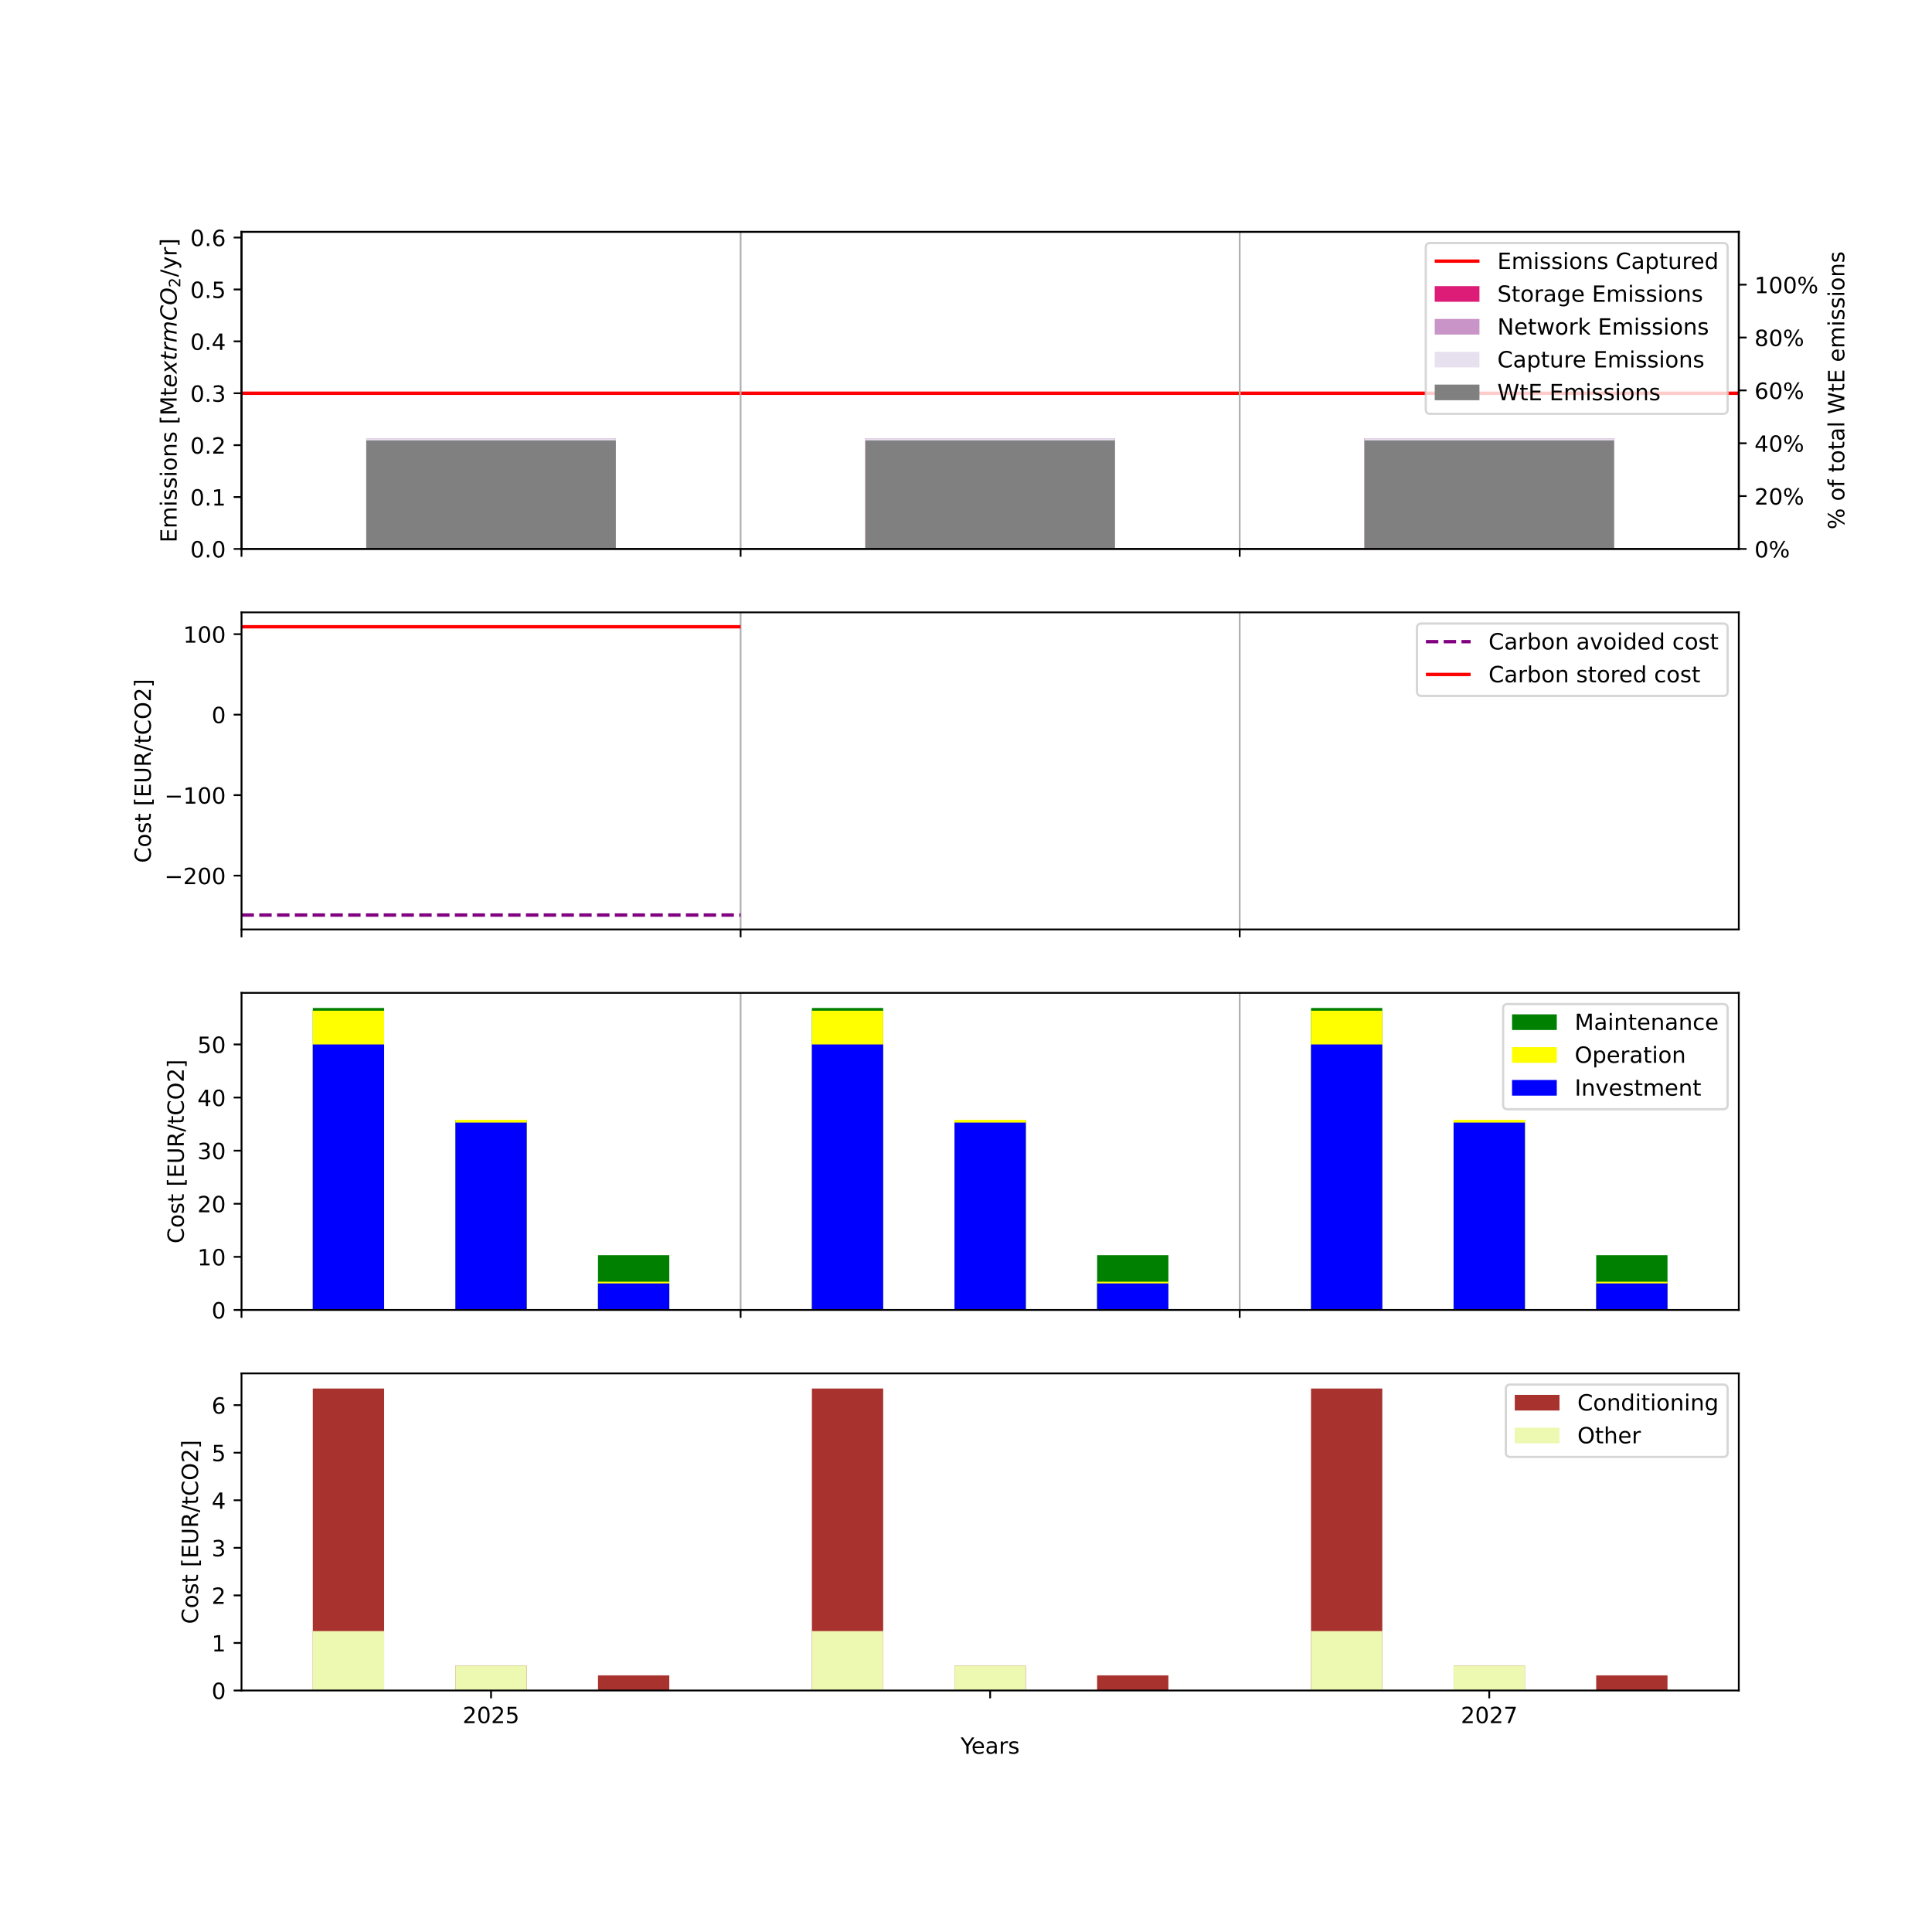 <?xml version="1.0" encoding="utf-8" standalone="no"?>
<!DOCTYPE svg PUBLIC "-//W3C//DTD SVG 1.1//EN"
  "http://www.w3.org/Graphics/SVG/1.1/DTD/svg11.dtd">
<!-- Created with matplotlib (https://matplotlib.org/) -->
<svg height="864pt" version="1.1" viewBox="0 0 864 864" width="864pt" xmlns="http://www.w3.org/2000/svg" xmlns:xlink="http://www.w3.org/1999/xlink">
 <defs>
  <style type="text/css">
*{stroke-linecap:butt;stroke-linejoin:round;}
  </style>
 </defs>
 <g id="figure_1">
  <g id="patch_1">
   <path d="M 0 864 
L 864 864 
L 864 0 
L 0 0 
z
" style="fill:#ffffff;"/>
  </g>
  <g id="axes_1">
   <g id="patch_2">
    <path d="M 108 245.489 
L 777.6 245.489 
L 777.6 103.68 
L 108 103.68 
z
" style="fill:#ffffff;"/>
   </g>
   <g id="LineCollection_1">
    <path clip-path="url(#pf9c4bbdca6)" d="M 108 175.865 
L 331.2 175.865 
" style="fill:none;stroke:#ff0000;stroke-width:1.5;"/>
   </g>
   <g id="LineCollection_2">
    <path clip-path="url(#pf9c4bbdca6)" d="M 331.2 175.865 
L 554.4 175.865 
" style="fill:none;stroke:#ff0000;stroke-width:1.5;"/>
   </g>
   <g id="LineCollection_3">
    <path clip-path="url(#pf9c4bbdca6)" d="M 554.4 175.865 
L 777.6 175.865 
" style="fill:none;stroke:#ff0000;stroke-width:1.5;"/>
   </g>
   <g id="patch_3">
    <path clip-path="url(#pf9c4bbdca6)" d="M 163.8 245.489 
L 275.4 245.489 
L 275.4 195.953 
L 163.8 195.953 
z
" style="fill:#dd1c77;"/>
   </g>
   <g id="patch_4">
    <path clip-path="url(#pf9c4bbdca6)" d="M 387 245.489 
L 498.6 245.489 
L 498.6 195.953 
L 387 195.953 
z
" style="fill:#dd1c77;"/>
   </g>
   <g id="patch_5">
    <path clip-path="url(#pf9c4bbdca6)" d="M 610.2 245.489 
L 721.8 245.489 
L 721.8 195.953 
L 610.2 195.953 
z
" style="fill:#dd1c77;"/>
   </g>
   <g id="patch_6">
    <path clip-path="url(#pf9c4bbdca6)" d="M 163.8 245.489 
L 275.4 245.489 
L 275.4 195.999 
L 163.8 195.999 
z
" style="fill:#c994c7;"/>
   </g>
   <g id="patch_7">
    <path clip-path="url(#pf9c4bbdca6)" d="M 387 245.489 
L 498.6 245.489 
L 498.6 195.999 
L 387 195.999 
z
" style="fill:#c994c7;"/>
   </g>
   <g id="patch_8">
    <path clip-path="url(#pf9c4bbdca6)" d="M 610.2 245.489 
L 721.8 245.489 
L 721.8 195.999 
L 610.2 195.999 
z
" style="fill:#c994c7;"/>
   </g>
   <g id="patch_9">
    <path clip-path="url(#pf9c4bbdca6)" d="M 163.8 245.489 
L 275.4 245.489 
L 275.4 196.021 
L 163.8 196.021 
z
" style="fill:#e7e1ef;"/>
   </g>
   <g id="patch_10">
    <path clip-path="url(#pf9c4bbdca6)" d="M 387 245.489 
L 498.6 245.489 
L 498.6 196.021 
L 387 196.021 
z
" style="fill:#e7e1ef;"/>
   </g>
   <g id="patch_11">
    <path clip-path="url(#pf9c4bbdca6)" d="M 610.2 245.489 
L 721.8 245.489 
L 721.8 196.021 
L 610.2 196.021 
z
" style="fill:#e7e1ef;"/>
   </g>
   <g id="patch_12">
    <path clip-path="url(#pf9c4bbdca6)" d="M 163.8 245.489 
L 275.4 245.489 
L 275.4 196.939 
L 163.8 196.939 
z
" style="fill:#808080;"/>
   </g>
   <g id="patch_13">
    <path clip-path="url(#pf9c4bbdca6)" d="M 387 245.489 
L 498.6 245.489 
L 498.6 196.939 
L 387 196.939 
z
" style="fill:#808080;"/>
   </g>
   <g id="patch_14">
    <path clip-path="url(#pf9c4bbdca6)" d="M 610.2 245.489 
L 721.8 245.489 
L 721.8 196.939 
L 610.2 196.939 
z
" style="fill:#808080;"/>
   </g>
   <g id="matplotlib.axis_1">
    <g id="xtick_1">
     <g id="line2d_1">
      <path clip-path="url(#pf9c4bbdca6)" d="M 108 245.489 
L 108 103.68 
" style="fill:none;stroke:#b0b0b0;stroke-linecap:square;stroke-width:0.8;"/>
     </g>
     <g id="line2d_2">
      <defs>
       <path d="M 0 0 
L 0 3.5 
" id="ma7f058cb78" style="stroke:#000000;stroke-width:0.8;"/>
      </defs>
      <g>
       <use style="stroke:#000000;stroke-width:0.8;" x="108" xlink:href="#ma7f058cb78" y="245.489"/>
      </g>
     </g>
    </g>
    <g id="xtick_2">
     <g id="line2d_3">
      <path clip-path="url(#pf9c4bbdca6)" d="M 331.2 245.489 
L 331.2 103.68 
" style="fill:none;stroke:#b0b0b0;stroke-linecap:square;stroke-width:0.8;"/>
     </g>
     <g id="line2d_4">
      <g>
       <use style="stroke:#000000;stroke-width:0.8;" x="331.2" xlink:href="#ma7f058cb78" y="245.489"/>
      </g>
     </g>
    </g>
    <g id="xtick_3">
     <g id="line2d_5">
      <path clip-path="url(#pf9c4bbdca6)" d="M 554.4 245.489 
L 554.4 103.68 
" style="fill:none;stroke:#b0b0b0;stroke-linecap:square;stroke-width:0.8;"/>
     </g>
     <g id="line2d_6">
      <g>
       <use style="stroke:#000000;stroke-width:0.8;" x="554.4" xlink:href="#ma7f058cb78" y="245.489"/>
      </g>
     </g>
    </g>
   </g>
   <g id="matplotlib.axis_2">
    <g id="ytick_1">
     <g id="line2d_7">
      <defs>
       <path d="M 0 0 
L -3.5 0 
" id="m0d2af0e710" style="stroke:#000000;stroke-width:0.8;"/>
      </defs>
      <g>
       <use style="stroke:#000000;stroke-width:0.8;" x="108" xlink:href="#m0d2af0e710" y="245.489"/>
      </g>
     </g>
     <g id="text_1">
      <!-- 0.0 -->
      <defs>
       <path d="M 31.781 66.406 
Q 24.172 66.406 20.328 58.906 
Q 16.5 51.422 16.5 36.375 
Q 16.5 21.391 20.328 13.891 
Q 24.172 6.391 31.781 6.391 
Q 39.453 6.391 43.281 13.891 
Q 47.125 21.391 47.125 36.375 
Q 47.125 51.422 43.281 58.906 
Q 39.453 66.406 31.781 66.406 
z
M 31.781 74.219 
Q 44.047 74.219 50.516 64.516 
Q 56.984 54.828 56.984 36.375 
Q 56.984 17.969 50.516 8.266 
Q 44.047 -1.422 31.781 -1.422 
Q 19.531 -1.422 13.062 8.266 
Q 6.594 17.969 6.594 36.375 
Q 6.594 54.828 13.062 64.516 
Q 19.531 74.219 31.781 74.219 
z
" id="DejaVuSans-48"/>
       <path d="M 10.688 12.406 
L 21 12.406 
L 21 0 
L 10.688 0 
z
" id="DejaVuSans-46"/>
      </defs>
      <g transform="translate(85.097 249.288)scale(0.1 -0.1)">
       <use xlink:href="#DejaVuSans-48"/>
       <use x="63.623" xlink:href="#DejaVuSans-46"/>
       <use x="95.41" xlink:href="#DejaVuSans-48"/>
      </g>
     </g>
    </g>
    <g id="ytick_2">
     <g id="line2d_8">
      <g>
       <use style="stroke:#000000;stroke-width:0.8;" x="108" xlink:href="#m0d2af0e710" y="222.281"/>
      </g>
     </g>
     <g id="text_2">
      <!-- 0.1 -->
      <defs>
       <path d="M 12.406 8.297 
L 28.516 8.297 
L 28.516 63.922 
L 10.984 60.406 
L 10.984 69.391 
L 28.422 72.906 
L 38.281 72.906 
L 38.281 8.297 
L 54.391 8.297 
L 54.391 0 
L 12.406 0 
z
" id="DejaVuSans-49"/>
      </defs>
      <g transform="translate(85.097 226.08)scale(0.1 -0.1)">
       <use xlink:href="#DejaVuSans-48"/>
       <use x="63.623" xlink:href="#DejaVuSans-46"/>
       <use x="95.41" xlink:href="#DejaVuSans-49"/>
      </g>
     </g>
    </g>
    <g id="ytick_3">
     <g id="line2d_9">
      <g>
       <use style="stroke:#000000;stroke-width:0.8;" x="108" xlink:href="#m0d2af0e710" y="199.073"/>
      </g>
     </g>
     <g id="text_3">
      <!-- 0.2 -->
      <defs>
       <path d="M 19.188 8.297 
L 53.609 8.297 
L 53.609 0 
L 7.328 0 
L 7.328 8.297 
Q 12.938 14.109 22.625 23.891 
Q 32.328 33.688 34.812 36.531 
Q 39.547 41.844 41.422 45.531 
Q 43.312 49.219 43.312 52.781 
Q 43.312 58.594 39.234 62.25 
Q 35.156 65.922 28.609 65.922 
Q 23.969 65.922 18.812 64.312 
Q 13.672 62.703 7.812 59.422 
L 7.812 69.391 
Q 13.766 71.781 18.938 73 
Q 24.125 74.219 28.422 74.219 
Q 39.75 74.219 46.484 68.547 
Q 53.219 62.891 53.219 53.422 
Q 53.219 48.922 51.531 44.891 
Q 49.859 40.875 45.406 35.406 
Q 44.188 33.984 37.641 27.219 
Q 31.109 20.453 19.188 8.297 
z
" id="DejaVuSans-50"/>
      </defs>
      <g transform="translate(85.097 202.872)scale(0.1 -0.1)">
       <use xlink:href="#DejaVuSans-48"/>
       <use x="63.623" xlink:href="#DejaVuSans-46"/>
       <use x="95.41" xlink:href="#DejaVuSans-50"/>
      </g>
     </g>
    </g>
    <g id="ytick_4">
     <g id="line2d_10">
      <g>
       <use style="stroke:#000000;stroke-width:0.8;" x="108" xlink:href="#m0d2af0e710" y="175.865"/>
      </g>
     </g>
     <g id="text_4">
      <!-- 0.3 -->
      <defs>
       <path d="M 40.578 39.312 
Q 47.656 37.797 51.625 33 
Q 55.609 28.219 55.609 21.188 
Q 55.609 10.406 48.188 4.484 
Q 40.766 -1.422 27.094 -1.422 
Q 22.516 -1.422 17.656 -0.516 
Q 12.797 0.391 7.625 2.203 
L 7.625 11.719 
Q 11.719 9.328 16.594 8.109 
Q 21.484 6.891 26.812 6.891 
Q 36.078 6.891 40.938 10.547 
Q 45.797 14.203 45.797 21.188 
Q 45.797 27.641 41.281 31.266 
Q 36.766 34.906 28.719 34.906 
L 20.219 34.906 
L 20.219 43.016 
L 29.109 43.016 
Q 36.375 43.016 40.234 45.922 
Q 44.094 48.828 44.094 54.297 
Q 44.094 59.906 40.109 62.906 
Q 36.141 65.922 28.719 65.922 
Q 24.656 65.922 20.016 65.031 
Q 15.375 64.156 9.812 62.312 
L 9.812 71.094 
Q 15.438 72.656 20.344 73.438 
Q 25.25 74.219 29.594 74.219 
Q 40.828 74.219 47.359 69.109 
Q 53.906 64.016 53.906 55.328 
Q 53.906 49.266 50.438 45.094 
Q 46.969 40.922 40.578 39.312 
z
" id="DejaVuSans-51"/>
      </defs>
      <g transform="translate(85.097 179.664)scale(0.1 -0.1)">
       <use xlink:href="#DejaVuSans-48"/>
       <use x="63.623" xlink:href="#DejaVuSans-46"/>
       <use x="95.41" xlink:href="#DejaVuSans-51"/>
      </g>
     </g>
    </g>
    <g id="ytick_5">
     <g id="line2d_11">
      <g>
       <use style="stroke:#000000;stroke-width:0.8;" x="108" xlink:href="#m0d2af0e710" y="152.657"/>
      </g>
     </g>
     <g id="text_5">
      <!-- 0.4 -->
      <defs>
       <path d="M 37.797 64.312 
L 12.891 25.391 
L 37.797 25.391 
z
M 35.203 72.906 
L 47.609 72.906 
L 47.609 25.391 
L 58.016 25.391 
L 58.016 17.188 
L 47.609 17.188 
L 47.609 0 
L 37.797 0 
L 37.797 17.188 
L 4.891 17.188 
L 4.891 26.703 
z
" id="DejaVuSans-52"/>
      </defs>
      <g transform="translate(85.097 156.456)scale(0.1 -0.1)">
       <use xlink:href="#DejaVuSans-48"/>
       <use x="63.623" xlink:href="#DejaVuSans-46"/>
       <use x="95.41" xlink:href="#DejaVuSans-52"/>
      </g>
     </g>
    </g>
    <g id="ytick_6">
     <g id="line2d_12">
      <g>
       <use style="stroke:#000000;stroke-width:0.8;" x="108" xlink:href="#m0d2af0e710" y="129.449"/>
      </g>
     </g>
     <g id="text_6">
      <!-- 0.5 -->
      <defs>
       <path d="M 10.797 72.906 
L 49.516 72.906 
L 49.516 64.594 
L 19.828 64.594 
L 19.828 46.734 
Q 21.969 47.469 24.109 47.828 
Q 26.266 48.188 28.422 48.188 
Q 40.625 48.188 47.75 41.5 
Q 54.891 34.812 54.891 23.391 
Q 54.891 11.625 47.562 5.094 
Q 40.234 -1.422 26.906 -1.422 
Q 22.312 -1.422 17.547 -0.641 
Q 12.797 0.141 7.719 1.703 
L 7.719 11.625 
Q 12.109 9.234 16.797 8.062 
Q 21.484 6.891 26.703 6.891 
Q 35.156 6.891 40.078 11.328 
Q 45.016 15.766 45.016 23.391 
Q 45.016 31 40.078 35.438 
Q 35.156 39.891 26.703 39.891 
Q 22.75 39.891 18.812 39.016 
Q 14.891 38.141 10.797 36.281 
z
" id="DejaVuSans-53"/>
      </defs>
      <g transform="translate(85.097 133.248)scale(0.1 -0.1)">
       <use xlink:href="#DejaVuSans-48"/>
       <use x="63.623" xlink:href="#DejaVuSans-46"/>
       <use x="95.41" xlink:href="#DejaVuSans-53"/>
      </g>
     </g>
    </g>
    <g id="ytick_7">
     <g id="line2d_13">
      <g>
       <use style="stroke:#000000;stroke-width:0.8;" x="108" xlink:href="#m0d2af0e710" y="106.241"/>
      </g>
     </g>
     <g id="text_7">
      <!-- 0.6 -->
      <defs>
       <path d="M 33.016 40.375 
Q 26.375 40.375 22.484 35.828 
Q 18.609 31.297 18.609 23.391 
Q 18.609 15.531 22.484 10.953 
Q 26.375 6.391 33.016 6.391 
Q 39.656 6.391 43.531 10.953 
Q 47.406 15.531 47.406 23.391 
Q 47.406 31.297 43.531 35.828 
Q 39.656 40.375 33.016 40.375 
z
M 52.594 71.297 
L 52.594 62.312 
Q 48.875 64.062 45.094 64.984 
Q 41.312 65.922 37.594 65.922 
Q 27.828 65.922 22.672 59.328 
Q 17.531 52.734 16.797 39.406 
Q 19.672 43.656 24.016 45.922 
Q 28.375 48.188 33.594 48.188 
Q 44.578 48.188 50.953 41.516 
Q 57.328 34.859 57.328 23.391 
Q 57.328 12.156 50.688 5.359 
Q 44.047 -1.422 33.016 -1.422 
Q 20.359 -1.422 13.672 8.266 
Q 6.984 17.969 6.984 36.375 
Q 6.984 53.656 15.188 63.938 
Q 23.391 74.219 37.203 74.219 
Q 40.922 74.219 44.703 73.484 
Q 48.484 72.75 52.594 71.297 
z
" id="DejaVuSans-54"/>
      </defs>
      <g transform="translate(85.097 110.04)scale(0.1 -0.1)">
       <use xlink:href="#DejaVuSans-48"/>
       <use x="63.623" xlink:href="#DejaVuSans-46"/>
       <use x="95.41" xlink:href="#DejaVuSans-54"/>
      </g>
     </g>
    </g>
    <g id="text_8">
     <!-- Emissions [Mt$	extrm{CO}_2$/yr] -->
     <defs>
      <path d="M 9.812 72.906 
L 55.906 72.906 
L 55.906 64.594 
L 19.672 64.594 
L 19.672 43.016 
L 54.391 43.016 
L 54.391 34.719 
L 19.672 34.719 
L 19.672 8.297 
L 56.781 8.297 
L 56.781 0 
L 9.812 0 
z
" id="DejaVuSans-69"/>
      <path d="M 52 44.188 
Q 55.375 50.25 60.062 53.125 
Q 64.75 56 71.094 56 
Q 79.641 56 84.281 50.016 
Q 88.922 44.047 88.922 33.016 
L 88.922 0 
L 79.891 0 
L 79.891 32.719 
Q 79.891 40.578 77.094 44.375 
Q 74.312 48.188 68.609 48.188 
Q 61.625 48.188 57.562 43.547 
Q 53.516 38.922 53.516 30.906 
L 53.516 0 
L 44.484 0 
L 44.484 32.719 
Q 44.484 40.625 41.703 44.406 
Q 38.922 48.188 33.109 48.188 
Q 26.219 48.188 22.156 43.531 
Q 18.109 38.875 18.109 30.906 
L 18.109 0 
L 9.078 0 
L 9.078 54.688 
L 18.109 54.688 
L 18.109 46.188 
Q 21.188 51.219 25.484 53.609 
Q 29.781 56 35.688 56 
Q 41.656 56 45.828 52.969 
Q 50 49.953 52 44.188 
z
" id="DejaVuSans-109"/>
      <path d="M 9.422 54.688 
L 18.406 54.688 
L 18.406 0 
L 9.422 0 
z
M 9.422 75.984 
L 18.406 75.984 
L 18.406 64.594 
L 9.422 64.594 
z
" id="DejaVuSans-105"/>
      <path d="M 44.281 53.078 
L 44.281 44.578 
Q 40.484 46.531 36.375 47.5 
Q 32.281 48.484 27.875 48.484 
Q 21.188 48.484 17.844 46.438 
Q 14.5 44.391 14.5 40.281 
Q 14.5 37.156 16.891 35.375 
Q 19.281 33.594 26.516 31.984 
L 29.594 31.297 
Q 39.156 29.25 43.188 25.516 
Q 47.219 21.781 47.219 15.094 
Q 47.219 7.469 41.188 3.016 
Q 35.156 -1.422 24.609 -1.422 
Q 20.219 -1.422 15.453 -0.562 
Q 10.688 0.297 5.422 2 
L 5.422 11.281 
Q 10.406 8.688 15.234 7.391 
Q 20.062 6.109 24.812 6.109 
Q 31.156 6.109 34.562 8.281 
Q 37.984 10.453 37.984 14.406 
Q 37.984 18.062 35.516 20.016 
Q 33.062 21.969 24.703 23.781 
L 21.578 24.516 
Q 13.234 26.266 9.516 29.906 
Q 5.812 33.547 5.812 39.891 
Q 5.812 47.609 11.281 51.797 
Q 16.75 56 26.812 56 
Q 31.781 56 36.172 55.266 
Q 40.578 54.547 44.281 53.078 
z
" id="DejaVuSans-115"/>
      <path d="M 30.609 48.391 
Q 23.391 48.391 19.188 42.75 
Q 14.984 37.109 14.984 27.297 
Q 14.984 17.484 19.156 11.844 
Q 23.344 6.203 30.609 6.203 
Q 37.797 6.203 41.984 11.859 
Q 46.188 17.531 46.188 27.297 
Q 46.188 37.016 41.984 42.703 
Q 37.797 48.391 30.609 48.391 
z
M 30.609 56 
Q 42.328 56 49.016 48.375 
Q 55.719 40.766 55.719 27.297 
Q 55.719 13.875 49.016 6.219 
Q 42.328 -1.422 30.609 -1.422 
Q 18.844 -1.422 12.172 6.219 
Q 5.516 13.875 5.516 27.297 
Q 5.516 40.766 12.172 48.375 
Q 18.844 56 30.609 56 
z
" id="DejaVuSans-111"/>
      <path d="M 54.891 33.016 
L 54.891 0 
L 45.906 0 
L 45.906 32.719 
Q 45.906 40.484 42.875 44.328 
Q 39.844 48.188 33.797 48.188 
Q 26.516 48.188 22.312 43.547 
Q 18.109 38.922 18.109 30.906 
L 18.109 0 
L 9.078 0 
L 9.078 54.688 
L 18.109 54.688 
L 18.109 46.188 
Q 21.344 51.125 25.703 53.562 
Q 30.078 56 35.797 56 
Q 45.219 56 50.047 50.172 
Q 54.891 44.344 54.891 33.016 
z
" id="DejaVuSans-110"/>
      <path id="DejaVuSans-32"/>
      <path d="M 8.594 75.984 
L 29.297 75.984 
L 29.297 69 
L 17.578 69 
L 17.578 -6.203 
L 29.297 -6.203 
L 29.297 -13.188 
L 8.594 -13.188 
z
" id="DejaVuSans-91"/>
      <path d="M 9.812 72.906 
L 24.516 72.906 
L 43.109 23.297 
L 61.812 72.906 
L 76.516 72.906 
L 76.516 0 
L 66.891 0 
L 66.891 64.016 
L 48.094 14.016 
L 38.188 14.016 
L 19.391 64.016 
L 19.391 0 
L 9.812 0 
z
" id="DejaVuSans-77"/>
      <path d="M 18.312 70.219 
L 18.312 54.688 
L 36.812 54.688 
L 36.812 47.703 
L 18.312 47.703 
L 18.312 18.016 
Q 18.312 11.328 20.141 9.422 
Q 21.969 7.516 27.594 7.516 
L 36.812 7.516 
L 36.812 0 
L 27.594 0 
Q 17.188 0 13.234 3.875 
Q 9.281 7.766 9.281 18.016 
L 9.281 47.703 
L 2.688 47.703 
L 2.688 54.688 
L 9.281 54.688 
L 9.281 70.219 
z
" id="DejaVuSans-116"/>
      <path d="M 48.094 32.234 
Q 48.25 33.016 48.312 33.844 
Q 48.391 34.672 48.391 35.5 
Q 48.391 41.453 44.891 44.922 
Q 41.406 48.391 35.406 48.391 
Q 28.719 48.391 23.578 44.156 
Q 18.453 39.938 15.828 32.172 
z
M 55.906 25.203 
L 14.109 25.203 
Q 13.812 23.344 13.719 22.266 
Q 13.625 21.188 13.625 20.406 
Q 13.625 13.625 17.797 9.906 
Q 21.969 6.203 29.594 6.203 
Q 35.453 6.203 40.672 7.516 
Q 45.906 8.844 50.391 11.375 
L 48.688 2.484 
Q 43.844 0.531 38.688 -0.438 
Q 33.547 -1.422 28.219 -1.422 
Q 16.844 -1.422 10.719 4.016 
Q 4.594 9.469 4.594 19.484 
Q 4.594 28.031 7.641 35.375 
Q 10.688 42.719 16.609 48.484 
Q 20.406 52.094 25.656 54.047 
Q 30.906 56 36.812 56 
Q 46.094 56 51.578 50.438 
Q 57.078 44.875 57.078 35.5 
Q 57.078 33.25 56.781 30.688 
Q 56.5 28.125 55.906 25.203 
z
" id="DejaVuSans-Oblique-101"/>
      <path d="M 60.016 54.688 
L 34.906 27.875 
L 50.297 0 
L 39.984 0 
L 28.422 21.688 
L 8.297 0 
L -2.594 0 
L 24.312 28.812 
L 10.016 54.688 
L 20.312 54.688 
L 30.812 34.906 
L 49.125 54.688 
z
" id="DejaVuSans-Oblique-120"/>
      <path d="M 42.281 54.688 
L 40.922 47.703 
L 23 47.703 
L 17.188 18.016 
Q 16.891 16.359 16.75 15.234 
Q 16.609 14.109 16.609 13.484 
Q 16.609 10.359 18.484 8.938 
Q 20.359 7.516 24.516 7.516 
L 33.594 7.516 
L 32.078 0 
L 23.484 0 
Q 15.484 0 11.547 3.125 
Q 7.625 6.25 7.625 12.594 
Q 7.625 13.719 7.766 15.062 
Q 7.906 16.406 8.203 18.016 
L 14.016 47.703 
L 6.391 47.703 
L 7.812 54.688 
L 15.281 54.688 
L 18.312 70.219 
L 27.297 70.219 
L 24.312 54.688 
z
" id="DejaVuSans-Oblique-116"/>
      <path d="M 44.578 46.391 
Q 43.219 47.125 41.453 47.516 
Q 39.703 47.906 37.703 47.906 
Q 30.516 47.906 25.141 42.453 
Q 19.781 37.016 18.016 27.875 
L 12.5 0 
L 3.516 0 
L 14.203 54.688 
L 23.188 54.688 
L 21.484 46.188 
Q 25.047 50.922 30 53.453 
Q 34.969 56 40.578 56 
Q 42.047 56 43.453 55.828 
Q 44.875 55.672 46.297 55.281 
z
" id="DejaVuSans-Oblique-114"/>
      <path d="M 89.797 33.016 
L 83.406 0 
L 74.422 0 
L 80.719 32.719 
Q 81.109 34.812 81.297 36.328 
Q 81.5 37.844 81.5 38.922 
Q 81.5 43.312 79.047 45.75 
Q 76.609 48.188 72.219 48.188 
Q 65.672 48.188 60.547 43.281 
Q 55.422 38.375 53.906 30.516 
L 47.906 0 
L 38.922 0 
L 45.312 32.719 
Q 45.703 34.516 45.891 36.047 
Q 46.094 37.594 46.094 38.812 
Q 46.094 43.266 43.656 45.719 
Q 41.219 48.188 36.922 48.188 
Q 30.281 48.188 25.141 43.281 
Q 20.016 38.375 18.5 30.516 
L 12.5 0 
L 3.516 0 
L 14.203 54.688 
L 23.188 54.688 
L 21.484 46.188 
Q 25.141 50.984 30.047 53.484 
Q 34.969 56 40.578 56 
Q 46.531 56 50.359 52.875 
Q 54.203 49.75 54.984 44.188 
Q 59.078 49.953 64.469 52.969 
Q 69.875 56 75.875 56 
Q 82.906 56 86.734 51.953 
Q 90.578 47.906 90.578 40.484 
Q 90.578 38.875 90.375 36.938 
Q 90.188 35.016 89.797 33.016 
z
" id="DejaVuSans-Oblique-109"/>
      <path d="M 69.484 67.281 
L 67.484 56.891 
Q 62.797 61.625 57.547 63.922 
Q 52.297 66.219 46.188 66.219 
Q 37.844 66.219 31.516 62.203 
Q 25.203 58.203 20.609 50 
Q 17.672 44.734 16.125 38.844 
Q 14.594 32.953 14.594 27 
Q 14.594 17.047 19.75 11.812 
Q 24.906 6.594 34.719 6.594 
Q 41.5 6.594 47.75 8.766 
Q 54 10.938 59.906 15.281 
L 57.625 3.609 
Q 51.812 1.125 45.875 -0.141 
Q 39.938 -1.422 33.984 -1.422 
Q 19.969 -1.422 12.078 6.188 
Q 4.203 13.812 4.203 27.391 
Q 4.203 36.078 7.203 44.469 
Q 10.203 52.875 15.828 59.812 
Q 21.781 67.188 29.422 70.703 
Q 37.062 74.219 47.219 74.219 
Q 53.469 74.219 59.062 72.484 
Q 64.656 70.75 69.484 67.281 
z
" id="DejaVuSans-Oblique-67"/>
      <path d="M 45.609 66.219 
Q 37.5 66.219 31.297 62.281 
Q 25.094 58.344 20.516 50.297 
Q 17.578 45.172 16.031 39.406 
Q 14.5 33.641 14.5 27.781 
Q 14.5 17.625 19.359 12.109 
Q 24.219 6.594 33.109 6.594 
Q 41.109 6.594 47.375 10.562 
Q 53.656 14.547 58.109 22.406 
Q 61.078 27.688 62.641 33.469 
Q 64.203 39.266 64.203 45.016 
Q 64.203 55.125 59.312 60.672 
Q 54.438 66.219 45.609 66.219 
z
M 32.812 -1.422 
Q 19.391 -1.422 11.688 6.531 
Q 4 14.5 4 28.328 
Q 4 36.234 7 44.484 
Q 10.016 52.734 15.281 59.188 
Q 21.484 66.75 29.094 70.484 
Q 36.719 74.219 45.906 74.219 
Q 59.281 74.219 66.984 66.328 
Q 74.703 58.453 74.703 44.828 
Q 74.703 36.422 71.766 28.312 
Q 68.844 20.219 63.375 13.625 
Q 57.125 6 49.578 2.281 
Q 42.047 -1.422 32.812 -1.422 
z
" id="DejaVuSans-Oblique-79"/>
      <path d="M 25.391 72.906 
L 33.688 72.906 
L 8.297 -9.281 
L 0 -9.281 
z
" id="DejaVuSans-47"/>
      <path d="M 32.172 -5.078 
Q 28.375 -14.844 24.75 -17.812 
Q 21.141 -20.797 15.094 -20.797 
L 7.906 -20.797 
L 7.906 -13.281 
L 13.188 -13.281 
Q 16.891 -13.281 18.938 -11.516 
Q 21 -9.766 23.484 -3.219 
L 25.094 0.875 
L 2.984 54.688 
L 12.5 54.688 
L 29.594 11.922 
L 46.688 54.688 
L 56.203 54.688 
z
" id="DejaVuSans-121"/>
      <path d="M 41.109 46.297 
Q 39.594 47.172 37.812 47.578 
Q 36.031 48 33.891 48 
Q 26.266 48 22.188 43.047 
Q 18.109 38.094 18.109 28.812 
L 18.109 0 
L 9.078 0 
L 9.078 54.688 
L 18.109 54.688 
L 18.109 46.188 
Q 20.953 51.172 25.484 53.578 
Q 30.031 56 36.531 56 
Q 37.453 56 38.578 55.875 
Q 39.703 55.766 41.062 55.516 
z
" id="DejaVuSans-114"/>
      <path d="M 30.422 75.984 
L 30.422 -13.188 
L 9.719 -13.188 
L 9.719 -6.203 
L 21.391 -6.203 
L 21.391 69 
L 9.719 69 
L 9.719 75.984 
z
" id="DejaVuSans-93"/>
     </defs>
     <g transform="translate(78.997 242.634)rotate(-90)scale(0.1 -0.1)">
      <use transform="translate(0 0.016)" xlink:href="#DejaVuSans-69"/>
      <use transform="translate(63.184 0.016)" xlink:href="#DejaVuSans-109"/>
      <use transform="translate(160.596 0.016)" xlink:href="#DejaVuSans-105"/>
      <use transform="translate(188.379 0.016)" xlink:href="#DejaVuSans-115"/>
      <use transform="translate(240.479 0.016)" xlink:href="#DejaVuSans-115"/>
      <use transform="translate(292.578 0.016)" xlink:href="#DejaVuSans-105"/>
      <use transform="translate(320.361 0.016)" xlink:href="#DejaVuSans-111"/>
      <use transform="translate(381.543 0.016)" xlink:href="#DejaVuSans-110"/>
      <use transform="translate(444.922 0.016)" xlink:href="#DejaVuSans-115"/>
      <use transform="translate(497.021 0.016)" xlink:href="#DejaVuSans-32"/>
      <use transform="translate(528.809 0.016)" xlink:href="#DejaVuSans-91"/>
      <use transform="translate(567.822 0.016)" xlink:href="#DejaVuSans-77"/>
      <use transform="translate(654.102 0.016)" xlink:href="#DejaVuSans-116"/>
      <use transform="translate(693.311 0.016)" xlink:href="#DejaVuSans-Oblique-101"/>
      <use transform="translate(754.834 0.016)" xlink:href="#DejaVuSans-Oblique-120"/>
      <use transform="translate(814.014 0.016)" xlink:href="#DejaVuSans-Oblique-116"/>
      <use transform="translate(853.223 0.016)" xlink:href="#DejaVuSans-Oblique-114"/>
      <use transform="translate(894.336 0.016)" xlink:href="#DejaVuSans-Oblique-109"/>
      <use transform="translate(991.748 0.016)" xlink:href="#DejaVuSans-Oblique-67"/>
      <use transform="translate(1061.572 0.016)" xlink:href="#DejaVuSans-Oblique-79"/>
      <use transform="translate(1140.283 -16.391)scale(0.7)" xlink:href="#DejaVuSans-50"/>
      <use transform="translate(1187.554 0.016)" xlink:href="#DejaVuSans-47"/>
      <use transform="translate(1221.245 0.016)" xlink:href="#DejaVuSans-121"/>
      <use transform="translate(1280.425 0.016)" xlink:href="#DejaVuSans-114"/>
      <use transform="translate(1321.538 0.016)" xlink:href="#DejaVuSans-93"/>
     </g>
    </g>
   </g>
   <g id="patch_15">
    <path d="M 108 245.489 
L 108 103.68 
" style="fill:none;stroke:#000000;stroke-linecap:square;stroke-linejoin:miter;stroke-width:0.8;"/>
   </g>
   <g id="patch_16">
    <path d="M 777.6 245.489 
L 777.6 103.68 
" style="fill:none;stroke:#000000;stroke-linecap:square;stroke-linejoin:miter;stroke-width:0.8;"/>
   </g>
   <g id="patch_17">
    <path d="M 108 245.489 
L 777.6 245.489 
" style="fill:none;stroke:#000000;stroke-linecap:square;stroke-linejoin:miter;stroke-width:0.8;"/>
   </g>
   <g id="patch_18">
    <path d="M 108 103.68 
L 777.6 103.68 
" style="fill:none;stroke:#000000;stroke-linecap:square;stroke-linejoin:miter;stroke-width:0.8;"/>
   </g>
   <g id="legend_1">
    <g id="patch_19">
     <path d="M 639.617 185.071 
L 770.6 185.071 
Q 772.6 185.071 772.6 183.071 
L 772.6 110.68 
Q 772.6 108.68 770.6 108.68 
L 639.617 108.68 
Q 637.617 108.68 637.617 110.68 
L 637.617 183.071 
Q 637.617 185.071 639.617 185.071 
z
" style="fill:#ffffff;opacity:0.8;stroke:#cccccc;stroke-linejoin:miter;"/>
    </g>
    <g id="line2d_14">
     <path d="M 641.617 116.778 
L 661.617 116.778 
" style="fill:none;stroke:#ff0000;stroke-width:1.5;"/>
    </g>
    <g id="text_9">
     <!-- Emissions Captured -->
     <defs>
      <path d="M 64.406 67.281 
L 64.406 56.891 
Q 59.422 61.531 53.781 63.812 
Q 48.141 66.109 41.797 66.109 
Q 29.297 66.109 22.656 58.469 
Q 16.016 50.828 16.016 36.375 
Q 16.016 21.969 22.656 14.328 
Q 29.297 6.688 41.797 6.688 
Q 48.141 6.688 53.781 8.984 
Q 59.422 11.281 64.406 15.922 
L 64.406 5.609 
Q 59.234 2.094 53.438 0.328 
Q 47.656 -1.422 41.219 -1.422 
Q 24.656 -1.422 15.125 8.703 
Q 5.609 18.844 5.609 36.375 
Q 5.609 53.953 15.125 64.078 
Q 24.656 74.219 41.219 74.219 
Q 47.75 74.219 53.531 72.484 
Q 59.328 70.75 64.406 67.281 
z
" id="DejaVuSans-67"/>
      <path d="M 34.281 27.484 
Q 23.391 27.484 19.188 25 
Q 14.984 22.516 14.984 16.5 
Q 14.984 11.719 18.141 8.906 
Q 21.297 6.109 26.703 6.109 
Q 34.188 6.109 38.703 11.406 
Q 43.219 16.703 43.219 25.484 
L 43.219 27.484 
z
M 52.203 31.203 
L 52.203 0 
L 43.219 0 
L 43.219 8.297 
Q 40.141 3.328 35.547 0.953 
Q 30.953 -1.422 24.312 -1.422 
Q 15.922 -1.422 10.953 3.297 
Q 6 8.016 6 15.922 
Q 6 25.141 12.172 29.828 
Q 18.359 34.516 30.609 34.516 
L 43.219 34.516 
L 43.219 35.406 
Q 43.219 41.609 39.141 45 
Q 35.062 48.391 27.688 48.391 
Q 23 48.391 18.547 47.266 
Q 14.109 46.141 10.016 43.891 
L 10.016 52.203 
Q 14.938 54.109 19.578 55.047 
Q 24.219 56 28.609 56 
Q 40.484 56 46.344 49.844 
Q 52.203 43.703 52.203 31.203 
z
" id="DejaVuSans-97"/>
      <path d="M 18.109 8.203 
L 18.109 -20.797 
L 9.078 -20.797 
L 9.078 54.688 
L 18.109 54.688 
L 18.109 46.391 
Q 20.953 51.266 25.266 53.625 
Q 29.594 56 35.594 56 
Q 45.562 56 51.781 48.094 
Q 58.016 40.188 58.016 27.297 
Q 58.016 14.406 51.781 6.484 
Q 45.562 -1.422 35.594 -1.422 
Q 29.594 -1.422 25.266 0.953 
Q 20.953 3.328 18.109 8.203 
z
M 48.688 27.297 
Q 48.688 37.203 44.609 42.844 
Q 40.531 48.484 33.406 48.484 
Q 26.266 48.484 22.188 42.844 
Q 18.109 37.203 18.109 27.297 
Q 18.109 17.391 22.188 11.75 
Q 26.266 6.109 33.406 6.109 
Q 40.531 6.109 44.609 11.75 
Q 48.688 17.391 48.688 27.297 
z
" id="DejaVuSans-112"/>
      <path d="M 8.5 21.578 
L 8.5 54.688 
L 17.484 54.688 
L 17.484 21.922 
Q 17.484 14.156 20.5 10.266 
Q 23.531 6.391 29.594 6.391 
Q 36.859 6.391 41.078 11.031 
Q 45.312 15.672 45.312 23.688 
L 45.312 54.688 
L 54.297 54.688 
L 54.297 0 
L 45.312 0 
L 45.312 8.406 
Q 42.047 3.422 37.719 1 
Q 33.406 -1.422 27.688 -1.422 
Q 18.266 -1.422 13.375 4.438 
Q 8.5 10.297 8.5 21.578 
z
M 31.109 56 
z
" id="DejaVuSans-117"/>
      <path d="M 56.203 29.594 
L 56.203 25.203 
L 14.891 25.203 
Q 15.484 15.922 20.484 11.062 
Q 25.484 6.203 34.422 6.203 
Q 39.594 6.203 44.453 7.469 
Q 49.312 8.734 54.109 11.281 
L 54.109 2.781 
Q 49.266 0.734 44.188 -0.344 
Q 39.109 -1.422 33.891 -1.422 
Q 20.797 -1.422 13.156 6.188 
Q 5.516 13.812 5.516 26.812 
Q 5.516 40.234 12.766 48.109 
Q 20.016 56 32.328 56 
Q 43.359 56 49.781 48.891 
Q 56.203 41.797 56.203 29.594 
z
M 47.219 32.234 
Q 47.125 39.594 43.094 43.984 
Q 39.062 48.391 32.422 48.391 
Q 24.906 48.391 20.391 44.141 
Q 15.875 39.891 15.188 32.172 
z
" id="DejaVuSans-101"/>
      <path d="M 45.406 46.391 
L 45.406 75.984 
L 54.391 75.984 
L 54.391 0 
L 45.406 0 
L 45.406 8.203 
Q 42.578 3.328 38.25 0.953 
Q 33.938 -1.422 27.875 -1.422 
Q 17.969 -1.422 11.734 6.484 
Q 5.516 14.406 5.516 27.297 
Q 5.516 40.188 11.734 48.094 
Q 17.969 56 27.875 56 
Q 33.938 56 38.25 53.625 
Q 42.578 51.266 45.406 46.391 
z
M 14.797 27.297 
Q 14.797 17.391 18.875 11.75 
Q 22.953 6.109 30.078 6.109 
Q 37.203 6.109 41.297 11.75 
Q 45.406 17.391 45.406 27.297 
Q 45.406 37.203 41.297 42.844 
Q 37.203 48.484 30.078 48.484 
Q 22.953 48.484 18.875 42.844 
Q 14.797 37.203 14.797 27.297 
z
" id="DejaVuSans-100"/>
     </defs>
     <g transform="translate(669.617 120.278)scale(0.1 -0.1)">
      <use xlink:href="#DejaVuSans-69"/>
      <use x="63.184" xlink:href="#DejaVuSans-109"/>
      <use x="160.596" xlink:href="#DejaVuSans-105"/>
      <use x="188.379" xlink:href="#DejaVuSans-115"/>
      <use x="240.479" xlink:href="#DejaVuSans-115"/>
      <use x="292.578" xlink:href="#DejaVuSans-105"/>
      <use x="320.361" xlink:href="#DejaVuSans-111"/>
      <use x="381.543" xlink:href="#DejaVuSans-110"/>
      <use x="444.922" xlink:href="#DejaVuSans-115"/>
      <use x="497.021" xlink:href="#DejaVuSans-32"/>
      <use x="528.809" xlink:href="#DejaVuSans-67"/>
      <use x="598.633" xlink:href="#DejaVuSans-97"/>
      <use x="659.912" xlink:href="#DejaVuSans-112"/>
      <use x="723.389" xlink:href="#DejaVuSans-116"/>
      <use x="762.598" xlink:href="#DejaVuSans-117"/>
      <use x="825.977" xlink:href="#DejaVuSans-114"/>
      <use x="864.84" xlink:href="#DejaVuSans-101"/>
      <use x="926.363" xlink:href="#DejaVuSans-100"/>
     </g>
    </g>
    <g id="patch_20">
     <path d="M 641.617 134.957 
L 661.617 134.957 
L 661.617 127.957 
L 641.617 127.957 
z
" style="fill:#dd1c77;"/>
    </g>
    <g id="text_10">
     <!-- Storage Emissions -->
     <defs>
      <path d="M 53.516 70.516 
L 53.516 60.891 
Q 47.906 63.578 42.922 64.891 
Q 37.938 66.219 33.297 66.219 
Q 25.25 66.219 20.875 63.094 
Q 16.5 59.969 16.5 54.203 
Q 16.5 49.359 19.406 46.891 
Q 22.312 44.438 30.422 42.922 
L 36.375 41.703 
Q 47.406 39.594 52.656 34.297 
Q 57.906 29 57.906 20.125 
Q 57.906 9.516 50.797 4.047 
Q 43.703 -1.422 29.984 -1.422 
Q 24.812 -1.422 18.969 -0.25 
Q 13.141 0.922 6.891 3.219 
L 6.891 13.375 
Q 12.891 10.016 18.656 8.297 
Q 24.422 6.594 29.984 6.594 
Q 38.422 6.594 43.016 9.906 
Q 47.609 13.234 47.609 19.391 
Q 47.609 24.75 44.312 27.781 
Q 41.016 30.812 33.5 32.328 
L 27.484 33.5 
Q 16.453 35.688 11.516 40.375 
Q 6.594 45.062 6.594 53.422 
Q 6.594 63.094 13.406 68.656 
Q 20.219 74.219 32.172 74.219 
Q 37.312 74.219 42.625 73.281 
Q 47.953 72.359 53.516 70.516 
z
" id="DejaVuSans-83"/>
      <path d="M 45.406 27.984 
Q 45.406 37.75 41.375 43.109 
Q 37.359 48.484 30.078 48.484 
Q 22.859 48.484 18.828 43.109 
Q 14.797 37.75 14.797 27.984 
Q 14.797 18.266 18.828 12.891 
Q 22.859 7.516 30.078 7.516 
Q 37.359 7.516 41.375 12.891 
Q 45.406 18.266 45.406 27.984 
z
M 54.391 6.781 
Q 54.391 -7.172 48.188 -13.984 
Q 42 -20.797 29.203 -20.797 
Q 24.469 -20.797 20.266 -20.094 
Q 16.062 -19.391 12.109 -17.922 
L 12.109 -9.188 
Q 16.062 -11.328 19.922 -12.344 
Q 23.781 -13.375 27.781 -13.375 
Q 36.625 -13.375 41.016 -8.766 
Q 45.406 -4.156 45.406 5.172 
L 45.406 9.625 
Q 42.625 4.781 38.281 2.391 
Q 33.938 0 27.875 0 
Q 17.828 0 11.672 7.656 
Q 5.516 15.328 5.516 27.984 
Q 5.516 40.672 11.672 48.328 
Q 17.828 56 27.875 56 
Q 33.938 56 38.281 53.609 
Q 42.625 51.219 45.406 46.391 
L 45.406 54.688 
L 54.391 54.688 
z
" id="DejaVuSans-103"/>
     </defs>
     <g transform="translate(669.617 134.957)scale(0.1 -0.1)">
      <use xlink:href="#DejaVuSans-83"/>
      <use x="63.477" xlink:href="#DejaVuSans-116"/>
      <use x="102.686" xlink:href="#DejaVuSans-111"/>
      <use x="163.867" xlink:href="#DejaVuSans-114"/>
      <use x="204.98" xlink:href="#DejaVuSans-97"/>
      <use x="266.26" xlink:href="#DejaVuSans-103"/>
      <use x="329.736" xlink:href="#DejaVuSans-101"/>
      <use x="391.26" xlink:href="#DejaVuSans-32"/>
      <use x="423.047" xlink:href="#DejaVuSans-69"/>
      <use x="486.23" xlink:href="#DejaVuSans-109"/>
      <use x="583.643" xlink:href="#DejaVuSans-105"/>
      <use x="611.426" xlink:href="#DejaVuSans-115"/>
      <use x="663.525" xlink:href="#DejaVuSans-115"/>
      <use x="715.625" xlink:href="#DejaVuSans-105"/>
      <use x="743.408" xlink:href="#DejaVuSans-111"/>
      <use x="804.59" xlink:href="#DejaVuSans-110"/>
      <use x="867.969" xlink:href="#DejaVuSans-115"/>
     </g>
    </g>
    <g id="patch_21">
     <path d="M 641.617 149.635 
L 661.617 149.635 
L 661.617 142.635 
L 641.617 142.635 
z
" style="fill:#c994c7;"/>
    </g>
    <g id="text_11">
     <!-- Network Emissions -->
     <defs>
      <path d="M 9.812 72.906 
L 23.094 72.906 
L 55.422 11.922 
L 55.422 72.906 
L 64.984 72.906 
L 64.984 0 
L 51.703 0 
L 19.391 60.984 
L 19.391 0 
L 9.812 0 
z
" id="DejaVuSans-78"/>
      <path d="M 4.203 54.688 
L 13.188 54.688 
L 24.422 12.016 
L 35.594 54.688 
L 46.188 54.688 
L 57.422 12.016 
L 68.609 54.688 
L 77.594 54.688 
L 63.281 0 
L 52.688 0 
L 40.922 44.828 
L 29.109 0 
L 18.5 0 
z
" id="DejaVuSans-119"/>
      <path d="M 9.078 75.984 
L 18.109 75.984 
L 18.109 31.109 
L 44.922 54.688 
L 56.391 54.688 
L 27.391 29.109 
L 57.625 0 
L 45.906 0 
L 18.109 26.703 
L 18.109 0 
L 9.078 0 
z
" id="DejaVuSans-107"/>
     </defs>
     <g transform="translate(669.617 149.635)scale(0.1 -0.1)">
      <use xlink:href="#DejaVuSans-78"/>
      <use x="74.805" xlink:href="#DejaVuSans-101"/>
      <use x="136.328" xlink:href="#DejaVuSans-116"/>
      <use x="175.537" xlink:href="#DejaVuSans-119"/>
      <use x="257.324" xlink:href="#DejaVuSans-111"/>
      <use x="318.506" xlink:href="#DejaVuSans-114"/>
      <use x="359.619" xlink:href="#DejaVuSans-107"/>
      <use x="417.529" xlink:href="#DejaVuSans-32"/>
      <use x="449.316" xlink:href="#DejaVuSans-69"/>
      <use x="512.5" xlink:href="#DejaVuSans-109"/>
      <use x="609.912" xlink:href="#DejaVuSans-105"/>
      <use x="637.695" xlink:href="#DejaVuSans-115"/>
      <use x="689.795" xlink:href="#DejaVuSans-115"/>
      <use x="741.895" xlink:href="#DejaVuSans-105"/>
      <use x="769.678" xlink:href="#DejaVuSans-111"/>
      <use x="830.859" xlink:href="#DejaVuSans-110"/>
      <use x="894.238" xlink:href="#DejaVuSans-115"/>
     </g>
    </g>
    <g id="patch_22">
     <path d="M 641.617 164.313 
L 661.617 164.313 
L 661.617 157.313 
L 641.617 157.313 
z
" style="fill:#e7e1ef;"/>
    </g>
    <g id="text_12">
     <!-- Capture Emissions -->
     <g transform="translate(669.617 164.313)scale(0.1 -0.1)">
      <use xlink:href="#DejaVuSans-67"/>
      <use x="69.824" xlink:href="#DejaVuSans-97"/>
      <use x="131.104" xlink:href="#DejaVuSans-112"/>
      <use x="194.58" xlink:href="#DejaVuSans-116"/>
      <use x="233.789" xlink:href="#DejaVuSans-117"/>
      <use x="297.168" xlink:href="#DejaVuSans-114"/>
      <use x="336.031" xlink:href="#DejaVuSans-101"/>
      <use x="397.555" xlink:href="#DejaVuSans-32"/>
      <use x="429.342" xlink:href="#DejaVuSans-69"/>
      <use x="492.525" xlink:href="#DejaVuSans-109"/>
      <use x="589.938" xlink:href="#DejaVuSans-105"/>
      <use x="617.721" xlink:href="#DejaVuSans-115"/>
      <use x="669.82" xlink:href="#DejaVuSans-115"/>
      <use x="721.92" xlink:href="#DejaVuSans-105"/>
      <use x="749.703" xlink:href="#DejaVuSans-111"/>
      <use x="810.885" xlink:href="#DejaVuSans-110"/>
      <use x="874.264" xlink:href="#DejaVuSans-115"/>
     </g>
    </g>
    <g id="patch_23">
     <path d="M 641.617 178.991 
L 661.617 178.991 
L 661.617 171.991 
L 641.617 171.991 
z
" style="fill:#808080;"/>
    </g>
    <g id="text_13">
     <!-- WtE Emissions -->
     <defs>
      <path d="M 3.328 72.906 
L 13.281 72.906 
L 28.609 11.281 
L 43.891 72.906 
L 54.984 72.906 
L 70.312 11.281 
L 85.594 72.906 
L 95.609 72.906 
L 77.297 0 
L 64.891 0 
L 49.516 63.281 
L 33.984 0 
L 21.578 0 
z
" id="DejaVuSans-87"/>
     </defs>
     <g transform="translate(669.617 178.991)scale(0.1 -0.1)">
      <use xlink:href="#DejaVuSans-87"/>
      <use x="98.877" xlink:href="#DejaVuSans-116"/>
      <use x="138.086" xlink:href="#DejaVuSans-69"/>
      <use x="201.27" xlink:href="#DejaVuSans-32"/>
      <use x="233.057" xlink:href="#DejaVuSans-69"/>
      <use x="296.24" xlink:href="#DejaVuSans-109"/>
      <use x="393.652" xlink:href="#DejaVuSans-105"/>
      <use x="421.436" xlink:href="#DejaVuSans-115"/>
      <use x="473.535" xlink:href="#DejaVuSans-115"/>
      <use x="525.635" xlink:href="#DejaVuSans-105"/>
      <use x="553.418" xlink:href="#DejaVuSans-111"/>
      <use x="614.6" xlink:href="#DejaVuSans-110"/>
      <use x="677.979" xlink:href="#DejaVuSans-115"/>
     </g>
    </g>
   </g>
  </g>
  <g id="axes_2">
   <g id="matplotlib.axis_3">
    <g id="ytick_8">
     <g id="line2d_15">
      <defs>
       <path d="M 0 0 
L 3.5 0 
" id="m63026f783c" style="stroke:#000000;stroke-width:0.8;"/>
      </defs>
      <g>
       <use style="stroke:#000000;stroke-width:0.8;" x="777.6" xlink:href="#m63026f783c" y="245.489"/>
      </g>
     </g>
     <g id="text_14">
      <!-- 0% -->
      <defs>
       <path d="M 72.703 32.078 
Q 68.453 32.078 66.031 28.469 
Q 63.625 24.859 63.625 18.406 
Q 63.625 12.062 66.031 8.422 
Q 68.453 4.781 72.703 4.781 
Q 76.859 4.781 79.266 8.422 
Q 81.688 12.062 81.688 18.406 
Q 81.688 24.812 79.266 28.438 
Q 76.859 32.078 72.703 32.078 
z
M 72.703 38.281 
Q 80.422 38.281 84.953 32.906 
Q 89.5 27.547 89.5 18.406 
Q 89.5 9.281 84.938 3.922 
Q 80.375 -1.422 72.703 -1.422 
Q 64.891 -1.422 60.344 3.922 
Q 55.812 9.281 55.812 18.406 
Q 55.812 27.594 60.375 32.938 
Q 64.938 38.281 72.703 38.281 
z
M 22.312 68.016 
Q 18.109 68.016 15.688 64.375 
Q 13.281 60.75 13.281 54.391 
Q 13.281 47.953 15.672 44.328 
Q 18.062 40.719 22.312 40.719 
Q 26.562 40.719 28.969 44.328 
Q 31.391 47.953 31.391 54.391 
Q 31.391 60.688 28.953 64.344 
Q 26.516 68.016 22.312 68.016 
z
M 66.406 74.219 
L 74.219 74.219 
L 28.609 -1.422 
L 20.797 -1.422 
z
M 22.312 74.219 
Q 30.031 74.219 34.609 68.875 
Q 39.203 63.531 39.203 54.391 
Q 39.203 45.172 34.641 39.844 
Q 30.078 34.516 22.312 34.516 
Q 14.547 34.516 10.031 39.859 
Q 5.516 45.219 5.516 54.391 
Q 5.516 63.484 10.047 68.844 
Q 14.594 74.219 22.312 74.219 
z
" id="DejaVuSans-37"/>
      </defs>
      <g transform="translate(784.6 249.288)scale(0.1 -0.1)">
       <use xlink:href="#DejaVuSans-48"/>
       <use x="63.623" xlink:href="#DejaVuSans-37"/>
      </g>
     </g>
    </g>
    <g id="ytick_9">
     <g id="line2d_16">
      <g>
       <use style="stroke:#000000;stroke-width:0.8;" x="777.6" xlink:href="#m63026f783c" y="221.854"/>
      </g>
     </g>
     <g id="text_15">
      <!-- 20% -->
      <g transform="translate(784.6 225.653)scale(0.1 -0.1)">
       <use xlink:href="#DejaVuSans-50"/>
       <use x="63.623" xlink:href="#DejaVuSans-48"/>
       <use x="127.246" xlink:href="#DejaVuSans-37"/>
      </g>
     </g>
    </g>
    <g id="ytick_10">
     <g id="line2d_17">
      <g>
       <use style="stroke:#000000;stroke-width:0.8;" x="777.6" xlink:href="#m63026f783c" y="198.219"/>
      </g>
     </g>
     <g id="text_16">
      <!-- 40% -->
      <g transform="translate(784.6 202.018)scale(0.1 -0.1)">
       <use xlink:href="#DejaVuSans-52"/>
       <use x="63.623" xlink:href="#DejaVuSans-48"/>
       <use x="127.246" xlink:href="#DejaVuSans-37"/>
      </g>
     </g>
    </g>
    <g id="ytick_11">
     <g id="line2d_18">
      <g>
       <use style="stroke:#000000;stroke-width:0.8;" x="777.6" xlink:href="#m63026f783c" y="174.584"/>
      </g>
     </g>
     <g id="text_17">
      <!-- 60% -->
      <g transform="translate(784.6 178.384)scale(0.1 -0.1)">
       <use xlink:href="#DejaVuSans-54"/>
       <use x="63.623" xlink:href="#DejaVuSans-48"/>
       <use x="127.246" xlink:href="#DejaVuSans-37"/>
      </g>
     </g>
    </g>
    <g id="ytick_12">
     <g id="line2d_19">
      <g>
       <use style="stroke:#000000;stroke-width:0.8;" x="777.6" xlink:href="#m63026f783c" y="150.95"/>
      </g>
     </g>
     <g id="text_18">
      <!-- 80% -->
      <defs>
       <path d="M 31.781 34.625 
Q 24.75 34.625 20.719 30.859 
Q 16.703 27.094 16.703 20.516 
Q 16.703 13.922 20.719 10.156 
Q 24.75 6.391 31.781 6.391 
Q 38.812 6.391 42.859 10.172 
Q 46.922 13.969 46.922 20.516 
Q 46.922 27.094 42.891 30.859 
Q 38.875 34.625 31.781 34.625 
z
M 21.922 38.812 
Q 15.578 40.375 12.031 44.719 
Q 8.5 49.078 8.5 55.328 
Q 8.5 64.062 14.719 69.141 
Q 20.953 74.219 31.781 74.219 
Q 42.672 74.219 48.875 69.141 
Q 55.078 64.062 55.078 55.328 
Q 55.078 49.078 51.531 44.719 
Q 48 40.375 41.703 38.812 
Q 48.828 37.156 52.797 32.312 
Q 56.781 27.484 56.781 20.516 
Q 56.781 9.906 50.312 4.234 
Q 43.844 -1.422 31.781 -1.422 
Q 19.734 -1.422 13.25 4.234 
Q 6.781 9.906 6.781 20.516 
Q 6.781 27.484 10.781 32.312 
Q 14.797 37.156 21.922 38.812 
z
M 18.312 54.391 
Q 18.312 48.734 21.844 45.562 
Q 25.391 42.391 31.781 42.391 
Q 38.141 42.391 41.719 45.562 
Q 45.312 48.734 45.312 54.391 
Q 45.312 60.062 41.719 63.234 
Q 38.141 66.406 31.781 66.406 
Q 25.391 66.406 21.844 63.234 
Q 18.312 60.062 18.312 54.391 
z
" id="DejaVuSans-56"/>
      </defs>
      <g transform="translate(784.6 154.749)scale(0.1 -0.1)">
       <use xlink:href="#DejaVuSans-56"/>
       <use x="63.623" xlink:href="#DejaVuSans-48"/>
       <use x="127.246" xlink:href="#DejaVuSans-37"/>
      </g>
     </g>
    </g>
    <g id="ytick_13">
     <g id="line2d_20">
      <g>
       <use style="stroke:#000000;stroke-width:0.8;" x="777.6" xlink:href="#m63026f783c" y="127.315"/>
      </g>
     </g>
     <g id="text_19">
      <!-- 100% -->
      <g transform="translate(784.6 131.114)scale(0.1 -0.1)">
       <use xlink:href="#DejaVuSans-49"/>
       <use x="63.623" xlink:href="#DejaVuSans-48"/>
       <use x="127.246" xlink:href="#DejaVuSans-48"/>
       <use x="190.869" xlink:href="#DejaVuSans-37"/>
      </g>
     </g>
    </g>
    <g id="text_20">
     <!-- % of total WtE emissions -->
     <defs>
      <path d="M 37.109 75.984 
L 37.109 68.5 
L 28.516 68.5 
Q 23.688 68.5 21.797 66.547 
Q 19.922 64.594 19.922 59.516 
L 19.922 54.688 
L 34.719 54.688 
L 34.719 47.703 
L 19.922 47.703 
L 19.922 0 
L 10.891 0 
L 10.891 47.703 
L 2.297 47.703 
L 2.297 54.688 
L 10.891 54.688 
L 10.891 58.5 
Q 10.891 67.625 15.141 71.797 
Q 19.391 75.984 28.609 75.984 
z
" id="DejaVuSans-102"/>
      <path d="M 9.422 75.984 
L 18.406 75.984 
L 18.406 0 
L 9.422 0 
z
" id="DejaVuSans-108"/>
     </defs>
     <g transform="translate(824.788 236.774)rotate(-90)scale(0.1 -0.1)">
      <use xlink:href="#DejaVuSans-37"/>
      <use x="95.02" xlink:href="#DejaVuSans-32"/>
      <use x="126.807" xlink:href="#DejaVuSans-111"/>
      <use x="187.988" xlink:href="#DejaVuSans-102"/>
      <use x="223.193" xlink:href="#DejaVuSans-32"/>
      <use x="254.98" xlink:href="#DejaVuSans-116"/>
      <use x="294.189" xlink:href="#DejaVuSans-111"/>
      <use x="355.371" xlink:href="#DejaVuSans-116"/>
      <use x="394.58" xlink:href="#DejaVuSans-97"/>
      <use x="455.859" xlink:href="#DejaVuSans-108"/>
      <use x="483.643" xlink:href="#DejaVuSans-32"/>
      <use x="515.43" xlink:href="#DejaVuSans-87"/>
      <use x="614.307" xlink:href="#DejaVuSans-116"/>
      <use x="653.516" xlink:href="#DejaVuSans-69"/>
      <use x="716.699" xlink:href="#DejaVuSans-32"/>
      <use x="748.486" xlink:href="#DejaVuSans-101"/>
      <use x="810.01" xlink:href="#DejaVuSans-109"/>
      <use x="907.422" xlink:href="#DejaVuSans-105"/>
      <use x="935.205" xlink:href="#DejaVuSans-115"/>
      <use x="987.305" xlink:href="#DejaVuSans-115"/>
      <use x="1039.404" xlink:href="#DejaVuSans-105"/>
      <use x="1067.188" xlink:href="#DejaVuSans-111"/>
      <use x="1128.369" xlink:href="#DejaVuSans-110"/>
      <use x="1191.748" xlink:href="#DejaVuSans-115"/>
     </g>
    </g>
   </g>
   <g id="patch_24">
    <path d="M 108 245.489 
L 108 103.68 
" style="fill:none;stroke:#000000;stroke-linecap:square;stroke-linejoin:miter;stroke-width:0.8;"/>
   </g>
   <g id="patch_25">
    <path d="M 777.6 245.489 
L 777.6 103.68 
" style="fill:none;stroke:#000000;stroke-linecap:square;stroke-linejoin:miter;stroke-width:0.8;"/>
   </g>
   <g id="patch_26">
    <path d="M 108 245.489 
L 777.6 245.489 
" style="fill:none;stroke:#000000;stroke-linecap:square;stroke-linejoin:miter;stroke-width:0.8;"/>
   </g>
   <g id="patch_27">
    <path d="M 108 103.68 
L 777.6 103.68 
" style="fill:none;stroke:#000000;stroke-linecap:square;stroke-linejoin:miter;stroke-width:0.8;"/>
   </g>
  </g>
  <g id="axes_3">
   <g id="patch_28">
    <path d="M 108 415.659 
L 777.6 415.659 
L 777.6 273.85 
L 108 273.85 
z
" style="fill:#ffffff;"/>
   </g>
   <g id="matplotlib.axis_4">
    <g id="xtick_4">
     <g id="line2d_21">
      <path clip-path="url(#pc25f6def6b)" d="M 108 415.659 
L 108 273.85 
" style="fill:none;stroke:#b0b0b0;stroke-linecap:square;stroke-width:0.8;"/>
     </g>
     <g id="line2d_22">
      <g>
       <use style="stroke:#000000;stroke-width:0.8;" x="108" xlink:href="#ma7f058cb78" y="415.659"/>
      </g>
     </g>
    </g>
    <g id="xtick_5">
     <g id="line2d_23">
      <path clip-path="url(#pc25f6def6b)" d="M 331.2 415.659 
L 331.2 273.85 
" style="fill:none;stroke:#b0b0b0;stroke-linecap:square;stroke-width:0.8;"/>
     </g>
     <g id="line2d_24">
      <g>
       <use style="stroke:#000000;stroke-width:0.8;" x="331.2" xlink:href="#ma7f058cb78" y="415.659"/>
      </g>
     </g>
    </g>
    <g id="xtick_6">
     <g id="line2d_25">
      <path clip-path="url(#pc25f6def6b)" d="M 554.4 415.659 
L 554.4 273.85 
" style="fill:none;stroke:#b0b0b0;stroke-linecap:square;stroke-width:0.8;"/>
     </g>
     <g id="line2d_26">
      <g>
       <use style="stroke:#000000;stroke-width:0.8;" x="554.4" xlink:href="#ma7f058cb78" y="415.659"/>
      </g>
     </g>
    </g>
   </g>
   <g id="matplotlib.axis_5">
    <g id="ytick_14">
     <g id="line2d_27">
      <g>
       <use style="stroke:#000000;stroke-width:0.8;" x="108" xlink:href="#m0d2af0e710" y="391.587"/>
      </g>
     </g>
     <g id="text_21">
      <!-- −200 -->
      <defs>
       <path d="M 10.594 35.5 
L 73.188 35.5 
L 73.188 27.203 
L 10.594 27.203 
z
" id="DejaVuSans-8722"/>
      </defs>
      <g transform="translate(73.533 395.386)scale(0.1 -0.1)">
       <use xlink:href="#DejaVuSans-8722"/>
       <use x="83.789" xlink:href="#DejaVuSans-50"/>
       <use x="147.412" xlink:href="#DejaVuSans-48"/>
       <use x="211.035" xlink:href="#DejaVuSans-48"/>
      </g>
     </g>
    </g>
    <g id="ytick_15">
     <g id="line2d_28">
      <g>
       <use style="stroke:#000000;stroke-width:0.8;" x="108" xlink:href="#m0d2af0e710" y="355.591"/>
      </g>
     </g>
     <g id="text_22">
      <!-- −100 -->
      <g transform="translate(73.533 359.39)scale(0.1 -0.1)">
       <use xlink:href="#DejaVuSans-8722"/>
       <use x="83.789" xlink:href="#DejaVuSans-49"/>
       <use x="147.412" xlink:href="#DejaVuSans-48"/>
       <use x="211.035" xlink:href="#DejaVuSans-48"/>
      </g>
     </g>
    </g>
    <g id="ytick_16">
     <g id="line2d_29">
      <g>
       <use style="stroke:#000000;stroke-width:0.8;" x="108" xlink:href="#m0d2af0e710" y="319.595"/>
      </g>
     </g>
     <g id="text_23">
      <!-- 0 -->
      <g transform="translate(94.638 323.395)scale(0.1 -0.1)">
       <use xlink:href="#DejaVuSans-48"/>
      </g>
     </g>
    </g>
    <g id="ytick_17">
     <g id="line2d_30">
      <g>
       <use style="stroke:#000000;stroke-width:0.8;" x="108" xlink:href="#m0d2af0e710" y="283.6"/>
      </g>
     </g>
     <g id="text_24">
      <!-- 100 -->
      <g transform="translate(81.912 287.399)scale(0.1 -0.1)">
       <use xlink:href="#DejaVuSans-49"/>
       <use x="63.623" xlink:href="#DejaVuSans-48"/>
       <use x="127.246" xlink:href="#DejaVuSans-48"/>
      </g>
     </g>
    </g>
    <g id="text_25">
     <!-- Cost [EUR/tCO2] -->
     <defs>
      <path d="M 8.688 72.906 
L 18.609 72.906 
L 18.609 28.609 
Q 18.609 16.891 22.844 11.734 
Q 27.094 6.594 36.625 6.594 
Q 46.094 6.594 50.344 11.734 
Q 54.594 16.891 54.594 28.609 
L 54.594 72.906 
L 64.5 72.906 
L 64.5 27.391 
Q 64.5 13.141 57.438 5.859 
Q 50.391 -1.422 36.625 -1.422 
Q 22.797 -1.422 15.734 5.859 
Q 8.688 13.141 8.688 27.391 
z
" id="DejaVuSans-85"/>
      <path d="M 44.391 34.188 
Q 47.562 33.109 50.562 29.594 
Q 53.562 26.078 56.594 19.922 
L 66.609 0 
L 56 0 
L 46.688 18.703 
Q 43.062 26.031 39.672 28.422 
Q 36.281 30.812 30.422 30.812 
L 19.672 30.812 
L 19.672 0 
L 9.812 0 
L 9.812 72.906 
L 32.078 72.906 
Q 44.578 72.906 50.734 67.672 
Q 56.891 62.453 56.891 51.906 
Q 56.891 45.016 53.688 40.469 
Q 50.484 35.938 44.391 34.188 
z
M 19.672 64.797 
L 19.672 38.922 
L 32.078 38.922 
Q 39.203 38.922 42.844 42.219 
Q 46.484 45.516 46.484 51.906 
Q 46.484 58.297 42.844 61.547 
Q 39.203 64.797 32.078 64.797 
z
" id="DejaVuSans-82"/>
      <path d="M 39.406 66.219 
Q 28.656 66.219 22.328 58.203 
Q 16.016 50.203 16.016 36.375 
Q 16.016 22.609 22.328 14.594 
Q 28.656 6.594 39.406 6.594 
Q 50.141 6.594 56.422 14.594 
Q 62.703 22.609 62.703 36.375 
Q 62.703 50.203 56.422 58.203 
Q 50.141 66.219 39.406 66.219 
z
M 39.406 74.219 
Q 54.734 74.219 63.906 63.938 
Q 73.094 53.656 73.094 36.375 
Q 73.094 19.141 63.906 8.859 
Q 54.734 -1.422 39.406 -1.422 
Q 24.031 -1.422 14.812 8.828 
Q 5.609 19.094 5.609 36.375 
Q 5.609 53.656 14.812 63.938 
Q 24.031 74.219 39.406 74.219 
z
" id="DejaVuSans-79"/>
     </defs>
     <g transform="translate(67.453 385.907)rotate(-90)scale(0.1 -0.1)">
      <use xlink:href="#DejaVuSans-67"/>
      <use x="69.824" xlink:href="#DejaVuSans-111"/>
      <use x="131.006" xlink:href="#DejaVuSans-115"/>
      <use x="183.105" xlink:href="#DejaVuSans-116"/>
      <use x="222.314" xlink:href="#DejaVuSans-32"/>
      <use x="254.102" xlink:href="#DejaVuSans-91"/>
      <use x="293.115" xlink:href="#DejaVuSans-69"/>
      <use x="356.299" xlink:href="#DejaVuSans-85"/>
      <use x="429.492" xlink:href="#DejaVuSans-82"/>
      <use x="498.975" xlink:href="#DejaVuSans-47"/>
      <use x="532.666" xlink:href="#DejaVuSans-116"/>
      <use x="571.875" xlink:href="#DejaVuSans-67"/>
      <use x="641.699" xlink:href="#DejaVuSans-79"/>
      <use x="720.41" xlink:href="#DejaVuSans-50"/>
      <use x="784.033" xlink:href="#DejaVuSans-93"/>
     </g>
    </g>
   </g>
   <g id="LineCollection_4">
    <path clip-path="url(#pc25f6def6b)" d="M 108 409.213 
L 331.2 409.213 
" style="fill:none;stroke:#800080;stroke-dasharray:5.55,2.4;stroke-dashoffset:0;stroke-width:1.5;"/>
   </g>
   <g id="LineCollection_5">
    <path clip-path="url(#pc25f6def6b)" d="M 108 280.296 
L 331.2 280.296 
" style="fill:none;stroke:#ff0000;stroke-width:1.5;"/>
   </g>
   <g id="patch_29">
    <path d="M 108 415.659 
L 108 273.85 
" style="fill:none;stroke:#000000;stroke-linecap:square;stroke-linejoin:miter;stroke-width:0.8;"/>
   </g>
   <g id="patch_30">
    <path d="M 777.6 415.659 
L 777.6 273.85 
" style="fill:none;stroke:#000000;stroke-linecap:square;stroke-linejoin:miter;stroke-width:0.8;"/>
   </g>
   <g id="patch_31">
    <path d="M 108 415.659 
L 777.6 415.659 
" style="fill:none;stroke:#000000;stroke-linecap:square;stroke-linejoin:miter;stroke-width:0.8;"/>
   </g>
   <g id="patch_32">
    <path d="M 108 273.85 
L 777.6 273.85 
" style="fill:none;stroke:#000000;stroke-linecap:square;stroke-linejoin:miter;stroke-width:0.8;"/>
   </g>
   <g id="legend_2">
    <g id="patch_33">
     <path d="M 635.677 311.207 
L 770.6 311.207 
Q 772.6 311.207 772.6 309.207 
L 772.6 280.85 
Q 772.6 278.85 770.6 278.85 
L 635.677 278.85 
Q 633.677 278.85 633.677 280.85 
L 633.677 309.207 
Q 633.677 311.207 635.677 311.207 
z
" style="fill:#ffffff;opacity:0.8;stroke:#cccccc;stroke-linejoin:miter;"/>
    </g>
    <g id="line2d_31">
     <path d="M 637.677 286.949 
L 657.677 286.949 
" style="fill:none;stroke:#800080;stroke-dasharray:5.55,2.4;stroke-dashoffset:0;stroke-width:1.5;"/>
    </g>
    <g id="text_26">
     <!-- Carbon avoided cost -->
     <defs>
      <path d="M 48.688 27.297 
Q 48.688 37.203 44.609 42.844 
Q 40.531 48.484 33.406 48.484 
Q 26.266 48.484 22.188 42.844 
Q 18.109 37.203 18.109 27.297 
Q 18.109 17.391 22.188 11.75 
Q 26.266 6.109 33.406 6.109 
Q 40.531 6.109 44.609 11.75 
Q 48.688 17.391 48.688 27.297 
z
M 18.109 46.391 
Q 20.953 51.266 25.266 53.625 
Q 29.594 56 35.594 56 
Q 45.562 56 51.781 48.094 
Q 58.016 40.188 58.016 27.297 
Q 58.016 14.406 51.781 6.484 
Q 45.562 -1.422 35.594 -1.422 
Q 29.594 -1.422 25.266 0.953 
Q 20.953 3.328 18.109 8.203 
L 18.109 0 
L 9.078 0 
L 9.078 75.984 
L 18.109 75.984 
z
" id="DejaVuSans-98"/>
      <path d="M 2.984 54.688 
L 12.5 54.688 
L 29.594 8.797 
L 46.688 54.688 
L 56.203 54.688 
L 35.688 0 
L 23.484 0 
z
" id="DejaVuSans-118"/>
      <path d="M 48.781 52.594 
L 48.781 44.188 
Q 44.969 46.297 41.141 47.344 
Q 37.312 48.391 33.406 48.391 
Q 24.656 48.391 19.812 42.844 
Q 14.984 37.312 14.984 27.297 
Q 14.984 17.281 19.812 11.734 
Q 24.656 6.203 33.406 6.203 
Q 37.312 6.203 41.141 7.25 
Q 44.969 8.297 48.781 10.406 
L 48.781 2.094 
Q 45.016 0.344 40.984 -0.531 
Q 36.969 -1.422 32.422 -1.422 
Q 20.062 -1.422 12.781 6.344 
Q 5.516 14.109 5.516 27.297 
Q 5.516 40.672 12.859 48.328 
Q 20.219 56 33.016 56 
Q 37.156 56 41.109 55.141 
Q 45.062 54.297 48.781 52.594 
z
" id="DejaVuSans-99"/>
     </defs>
     <g transform="translate(665.677 290.449)scale(0.1 -0.1)">
      <use xlink:href="#DejaVuSans-67"/>
      <use x="69.824" xlink:href="#DejaVuSans-97"/>
      <use x="131.104" xlink:href="#DejaVuSans-114"/>
      <use x="172.217" xlink:href="#DejaVuSans-98"/>
      <use x="235.693" xlink:href="#DejaVuSans-111"/>
      <use x="296.875" xlink:href="#DejaVuSans-110"/>
      <use x="360.254" xlink:href="#DejaVuSans-32"/>
      <use x="392.041" xlink:href="#DejaVuSans-97"/>
      <use x="453.32" xlink:href="#DejaVuSans-118"/>
      <use x="512.5" xlink:href="#DejaVuSans-111"/>
      <use x="573.682" xlink:href="#DejaVuSans-105"/>
      <use x="601.465" xlink:href="#DejaVuSans-100"/>
      <use x="664.941" xlink:href="#DejaVuSans-101"/>
      <use x="726.465" xlink:href="#DejaVuSans-100"/>
      <use x="789.941" xlink:href="#DejaVuSans-32"/>
      <use x="821.729" xlink:href="#DejaVuSans-99"/>
      <use x="876.709" xlink:href="#DejaVuSans-111"/>
      <use x="937.891" xlink:href="#DejaVuSans-115"/>
      <use x="989.99" xlink:href="#DejaVuSans-116"/>
     </g>
    </g>
    <g id="line2d_32">
     <path d="M 637.677 301.627 
L 657.677 301.627 
" style="fill:none;stroke:#ff0000;stroke-width:1.5;"/>
    </g>
    <g id="text_27">
     <!-- Carbon stored cost -->
     <g transform="translate(665.677 305.127)scale(0.1 -0.1)">
      <use xlink:href="#DejaVuSans-67"/>
      <use x="69.824" xlink:href="#DejaVuSans-97"/>
      <use x="131.104" xlink:href="#DejaVuSans-114"/>
      <use x="172.217" xlink:href="#DejaVuSans-98"/>
      <use x="235.693" xlink:href="#DejaVuSans-111"/>
      <use x="296.875" xlink:href="#DejaVuSans-110"/>
      <use x="360.254" xlink:href="#DejaVuSans-32"/>
      <use x="392.041" xlink:href="#DejaVuSans-115"/>
      <use x="444.141" xlink:href="#DejaVuSans-116"/>
      <use x="483.35" xlink:href="#DejaVuSans-111"/>
      <use x="544.531" xlink:href="#DejaVuSans-114"/>
      <use x="583.395" xlink:href="#DejaVuSans-101"/>
      <use x="644.918" xlink:href="#DejaVuSans-100"/>
      <use x="708.395" xlink:href="#DejaVuSans-32"/>
      <use x="740.182" xlink:href="#DejaVuSans-99"/>
      <use x="795.162" xlink:href="#DejaVuSans-111"/>
      <use x="856.344" xlink:href="#DejaVuSans-115"/>
      <use x="908.443" xlink:href="#DejaVuSans-116"/>
     </g>
    </g>
   </g>
  </g>
  <g id="axes_4">
   <g id="patch_34">
    <path d="M 108 585.83 
L 777.6 585.83 
L 777.6 444.021 
L 108 444.021 
z
" style="fill:#ffffff;"/>
   </g>
   <g id="patch_35">
    <path clip-path="url(#p8c659c0c9a)" d="M 139.886 585.83 
L 171.771 585.83 
L 171.771 450.774 
L 139.886 450.774 
z
" style="fill:#008000;"/>
   </g>
   <g id="patch_36">
    <path clip-path="url(#p8c659c0c9a)" d="M 363.086 585.83 
L 394.971 585.83 
L 394.971 450.774 
L 363.086 450.774 
z
" style="fill:#008000;"/>
   </g>
   <g id="patch_37">
    <path clip-path="url(#p8c659c0c9a)" d="M 586.286 585.83 
L 618.171 585.83 
L 618.171 450.774 
L 586.286 450.774 
z
" style="fill:#008000;"/>
   </g>
   <g id="patch_38">
    <path clip-path="url(#p8c659c0c9a)" d="M 139.886 585.83 
L 171.771 585.83 
L 171.771 451.997 
L 139.886 451.997 
z
" style="fill:#ffff00;"/>
   </g>
   <g id="patch_39">
    <path clip-path="url(#p8c659c0c9a)" d="M 363.086 585.83 
L 394.971 585.83 
L 394.971 451.997 
L 363.086 451.997 
z
" style="fill:#ffff00;"/>
   </g>
   <g id="patch_40">
    <path clip-path="url(#p8c659c0c9a)" d="M 586.286 585.83 
L 618.171 585.83 
L 618.171 451.997 
L 586.286 451.997 
z
" style="fill:#ffff00;"/>
   </g>
   <g id="patch_41">
    <path clip-path="url(#p8c659c0c9a)" d="M 139.886 585.83 
L 171.771 585.83 
L 171.771 467.078 
L 139.886 467.078 
z
" style="fill:#0000ff;"/>
   </g>
   <g id="patch_42">
    <path clip-path="url(#p8c659c0c9a)" d="M 363.086 585.83 
L 394.971 585.83 
L 394.971 467.078 
L 363.086 467.078 
z
" style="fill:#0000ff;"/>
   </g>
   <g id="patch_43">
    <path clip-path="url(#p8c659c0c9a)" d="M 586.286 585.83 
L 618.171 585.83 
L 618.171 467.078 
L 586.286 467.078 
z
" style="fill:#0000ff;"/>
   </g>
   <g id="patch_44">
    <path clip-path="url(#p8c659c0c9a)" d="M 203.657 585.83 
L 235.543 585.83 
L 235.543 500.769 
L 203.657 500.769 
z
" style="fill:#008000;"/>
   </g>
   <g id="patch_45">
    <path clip-path="url(#p8c659c0c9a)" d="M 426.857 585.83 
L 458.743 585.83 
L 458.743 500.769 
L 426.857 500.769 
z
" style="fill:#008000;"/>
   </g>
   <g id="patch_46">
    <path clip-path="url(#p8c659c0c9a)" d="M 650.057 585.83 
L 681.943 585.83 
L 681.943 500.769 
L 650.057 500.769 
z
" style="fill:#008000;"/>
   </g>
   <g id="patch_47">
    <path clip-path="url(#p8c659c0c9a)" d="M 203.657 585.83 
L 235.543 585.83 
L 235.543 500.769 
L 203.657 500.769 
z
" style="fill:#ffff00;"/>
   </g>
   <g id="patch_48">
    <path clip-path="url(#p8c659c0c9a)" d="M 426.857 585.83 
L 458.743 585.83 
L 458.743 500.769 
L 426.857 500.769 
z
" style="fill:#ffff00;"/>
   </g>
   <g id="patch_49">
    <path clip-path="url(#p8c659c0c9a)" d="M 650.057 585.83 
L 681.943 585.83 
L 681.943 500.769 
L 650.057 500.769 
z
" style="fill:#ffff00;"/>
   </g>
   <g id="patch_50">
    <path clip-path="url(#p8c659c0c9a)" d="M 203.657 585.83 
L 235.543 585.83 
L 235.543 502.013 
L 203.657 502.013 
z
" style="fill:#0000ff;"/>
   </g>
   <g id="patch_51">
    <path clip-path="url(#p8c659c0c9a)" d="M 426.857 585.83 
L 458.743 585.83 
L 458.743 502.013 
L 426.857 502.013 
z
" style="fill:#0000ff;"/>
   </g>
   <g id="patch_52">
    <path clip-path="url(#p8c659c0c9a)" d="M 650.057 585.83 
L 681.943 585.83 
L 681.943 502.013 
L 650.057 502.013 
z
" style="fill:#0000ff;"/>
   </g>
   <g id="patch_53">
    <path clip-path="url(#p8c659c0c9a)" d="M 267.429 585.83 
L 299.314 585.83 
L 299.314 561.324 
L 267.429 561.324 
z
" style="fill:#008000;"/>
   </g>
   <g id="patch_54">
    <path clip-path="url(#p8c659c0c9a)" d="M 490.629 585.83 
L 522.514 585.83 
L 522.514 561.324 
L 490.629 561.324 
z
" style="fill:#008000;"/>
   </g>
   <g id="patch_55">
    <path clip-path="url(#p8c659c0c9a)" d="M 713.829 585.83 
L 745.714 585.83 
L 745.714 561.324 
L 713.829 561.324 
z
" style="fill:#008000;"/>
   </g>
   <g id="patch_56">
    <path clip-path="url(#p8c659c0c9a)" d="M 267.429 585.83 
L 299.314 585.83 
L 299.314 573.199 
L 267.429 573.199 
z
" style="fill:#ffff00;"/>
   </g>
   <g id="patch_57">
    <path clip-path="url(#p8c659c0c9a)" d="M 490.629 585.83 
L 522.514 585.83 
L 522.514 573.199 
L 490.629 573.199 
z
" style="fill:#ffff00;"/>
   </g>
   <g id="patch_58">
    <path clip-path="url(#p8c659c0c9a)" d="M 713.829 585.83 
L 745.714 585.83 
L 745.714 573.199 
L 713.829 573.199 
z
" style="fill:#ffff00;"/>
   </g>
   <g id="patch_59">
    <path clip-path="url(#p8c659c0c9a)" d="M 267.429 585.83 
L 299.314 585.83 
L 299.314 573.954 
L 267.429 573.954 
z
" style="fill:#0000ff;"/>
   </g>
   <g id="patch_60">
    <path clip-path="url(#p8c659c0c9a)" d="M 490.629 585.83 
L 522.514 585.83 
L 522.514 573.954 
L 490.629 573.954 
z
" style="fill:#0000ff;"/>
   </g>
   <g id="patch_61">
    <path clip-path="url(#p8c659c0c9a)" d="M 713.829 585.83 
L 745.714 585.83 
L 745.714 573.954 
L 713.829 573.954 
z
" style="fill:#0000ff;"/>
   </g>
   <g id="matplotlib.axis_6">
    <g id="xtick_7">
     <g id="line2d_33">
      <path clip-path="url(#p8c659c0c9a)" d="M 108 585.83 
L 108 444.021 
" style="fill:none;stroke:#b0b0b0;stroke-linecap:square;stroke-width:0.8;"/>
     </g>
     <g id="line2d_34">
      <g>
       <use style="stroke:#000000;stroke-width:0.8;" x="108" xlink:href="#ma7f058cb78" y="585.83"/>
      </g>
     </g>
    </g>
    <g id="xtick_8">
     <g id="line2d_35">
      <path clip-path="url(#p8c659c0c9a)" d="M 331.2 585.83 
L 331.2 444.021 
" style="fill:none;stroke:#b0b0b0;stroke-linecap:square;stroke-width:0.8;"/>
     </g>
     <g id="line2d_36">
      <g>
       <use style="stroke:#000000;stroke-width:0.8;" x="331.2" xlink:href="#ma7f058cb78" y="585.83"/>
      </g>
     </g>
    </g>
    <g id="xtick_9">
     <g id="line2d_37">
      <path clip-path="url(#p8c659c0c9a)" d="M 554.4 585.83 
L 554.4 444.021 
" style="fill:none;stroke:#b0b0b0;stroke-linecap:square;stroke-width:0.8;"/>
     </g>
     <g id="line2d_38">
      <g>
       <use style="stroke:#000000;stroke-width:0.8;" x="554.4" xlink:href="#ma7f058cb78" y="585.83"/>
      </g>
     </g>
    </g>
   </g>
   <g id="matplotlib.axis_7">
    <g id="ytick_18">
     <g id="line2d_39">
      <g>
       <use style="stroke:#000000;stroke-width:0.8;" x="108" xlink:href="#m0d2af0e710" y="585.83"/>
      </g>
     </g>
     <g id="text_28">
      <!-- 0 -->
      <g transform="translate(94.638 589.629)scale(0.1 -0.1)">
       <use xlink:href="#DejaVuSans-48"/>
      </g>
     </g>
    </g>
    <g id="ytick_19">
     <g id="line2d_40">
      <g>
       <use style="stroke:#000000;stroke-width:0.8;" x="108" xlink:href="#m0d2af0e710" y="562.079"/>
      </g>
     </g>
     <g id="text_29">
      <!-- 10 -->
      <g transform="translate(88.275 565.879)scale(0.1 -0.1)">
       <use xlink:href="#DejaVuSans-49"/>
       <use x="63.623" xlink:href="#DejaVuSans-48"/>
      </g>
     </g>
    </g>
    <g id="ytick_20">
     <g id="line2d_41">
      <g>
       <use style="stroke:#000000;stroke-width:0.8;" x="108" xlink:href="#m0d2af0e710" y="538.329"/>
      </g>
     </g>
     <g id="text_30">
      <!-- 20 -->
      <g transform="translate(88.275 542.128)scale(0.1 -0.1)">
       <use xlink:href="#DejaVuSans-50"/>
       <use x="63.623" xlink:href="#DejaVuSans-48"/>
      </g>
     </g>
    </g>
    <g id="ytick_21">
     <g id="line2d_42">
      <g>
       <use style="stroke:#000000;stroke-width:0.8;" x="108" xlink:href="#m0d2af0e710" y="514.579"/>
      </g>
     </g>
     <g id="text_31">
      <!-- 30 -->
      <g transform="translate(88.275 518.378)scale(0.1 -0.1)">
       <use xlink:href="#DejaVuSans-51"/>
       <use x="63.623" xlink:href="#DejaVuSans-48"/>
      </g>
     </g>
    </g>
    <g id="ytick_22">
     <g id="line2d_43">
      <g>
       <use style="stroke:#000000;stroke-width:0.8;" x="108" xlink:href="#m0d2af0e710" y="490.829"/>
      </g>
     </g>
     <g id="text_32">
      <!-- 40 -->
      <g transform="translate(88.275 494.628)scale(0.1 -0.1)">
       <use xlink:href="#DejaVuSans-52"/>
       <use x="63.623" xlink:href="#DejaVuSans-48"/>
      </g>
     </g>
    </g>
    <g id="ytick_23">
     <g id="line2d_44">
      <g>
       <use style="stroke:#000000;stroke-width:0.8;" x="108" xlink:href="#m0d2af0e710" y="467.078"/>
      </g>
     </g>
     <g id="text_33">
      <!-- 50 -->
      <g transform="translate(88.275 470.877)scale(0.1 -0.1)">
       <use xlink:href="#DejaVuSans-53"/>
       <use x="63.623" xlink:href="#DejaVuSans-48"/>
      </g>
     </g>
    </g>
    <g id="text_34">
     <!-- Cost [EUR/tCO2] -->
     <g transform="translate(82.195 556.078)rotate(-90)scale(0.1 -0.1)">
      <use xlink:href="#DejaVuSans-67"/>
      <use x="69.824" xlink:href="#DejaVuSans-111"/>
      <use x="131.006" xlink:href="#DejaVuSans-115"/>
      <use x="183.105" xlink:href="#DejaVuSans-116"/>
      <use x="222.314" xlink:href="#DejaVuSans-32"/>
      <use x="254.102" xlink:href="#DejaVuSans-91"/>
      <use x="293.115" xlink:href="#DejaVuSans-69"/>
      <use x="356.299" xlink:href="#DejaVuSans-85"/>
      <use x="429.492" xlink:href="#DejaVuSans-82"/>
      <use x="498.975" xlink:href="#DejaVuSans-47"/>
      <use x="532.666" xlink:href="#DejaVuSans-116"/>
      <use x="571.875" xlink:href="#DejaVuSans-67"/>
      <use x="641.699" xlink:href="#DejaVuSans-79"/>
      <use x="720.41" xlink:href="#DejaVuSans-50"/>
      <use x="784.033" xlink:href="#DejaVuSans-93"/>
     </g>
    </g>
   </g>
   <g id="patch_62">
    <path d="M 108 585.83 
L 108 444.021 
" style="fill:none;stroke:#000000;stroke-linecap:square;stroke-linejoin:miter;stroke-width:0.8;"/>
   </g>
   <g id="patch_63">
    <path d="M 777.6 585.83 
L 777.6 444.021 
" style="fill:none;stroke:#000000;stroke-linecap:square;stroke-linejoin:miter;stroke-width:0.8;"/>
   </g>
   <g id="patch_64">
    <path d="M 108 585.83 
L 777.6 585.83 
" style="fill:none;stroke:#000000;stroke-linecap:square;stroke-linejoin:miter;stroke-width:0.8;"/>
   </g>
   <g id="patch_65">
    <path d="M 108 444.021 
L 777.6 444.021 
" style="fill:none;stroke:#000000;stroke-linecap:square;stroke-linejoin:miter;stroke-width:0.8;"/>
   </g>
   <g id="legend_3">
    <g id="patch_66">
     <path d="M 674.2 496.055 
L 770.6 496.055 
Q 772.6 496.055 772.6 494.055 
L 772.6 451.021 
Q 772.6 449.021 770.6 449.021 
L 674.2 449.021 
Q 672.2 449.021 672.2 451.021 
L 672.2 494.055 
Q 672.2 496.055 674.2 496.055 
z
" style="fill:#ffffff;opacity:0.8;stroke:#cccccc;stroke-linejoin:miter;"/>
    </g>
    <g id="patch_67">
     <path d="M 676.2 460.619 
L 696.2 460.619 
L 696.2 453.619 
L 676.2 453.619 
z
" style="fill:#008000;"/>
    </g>
    <g id="text_35">
     <!-- Maintenance -->
     <g transform="translate(704.2 460.619)scale(0.1 -0.1)">
      <use xlink:href="#DejaVuSans-77"/>
      <use x="86.279" xlink:href="#DejaVuSans-97"/>
      <use x="147.559" xlink:href="#DejaVuSans-105"/>
      <use x="175.342" xlink:href="#DejaVuSans-110"/>
      <use x="238.721" xlink:href="#DejaVuSans-116"/>
      <use x="277.93" xlink:href="#DejaVuSans-101"/>
      <use x="339.453" xlink:href="#DejaVuSans-110"/>
      <use x="402.832" xlink:href="#DejaVuSans-97"/>
      <use x="464.111" xlink:href="#DejaVuSans-110"/>
      <use x="527.49" xlink:href="#DejaVuSans-99"/>
      <use x="582.471" xlink:href="#DejaVuSans-101"/>
     </g>
    </g>
    <g id="patch_68">
     <path d="M 676.2 475.297 
L 696.2 475.297 
L 696.2 468.297 
L 676.2 468.297 
z
" style="fill:#ffff00;"/>
    </g>
    <g id="text_36">
     <!-- Operation -->
     <g transform="translate(704.2 475.297)scale(0.1 -0.1)">
      <use xlink:href="#DejaVuSans-79"/>
      <use x="78.711" xlink:href="#DejaVuSans-112"/>
      <use x="142.188" xlink:href="#DejaVuSans-101"/>
      <use x="203.711" xlink:href="#DejaVuSans-114"/>
      <use x="244.824" xlink:href="#DejaVuSans-97"/>
      <use x="306.104" xlink:href="#DejaVuSans-116"/>
      <use x="345.312" xlink:href="#DejaVuSans-105"/>
      <use x="373.096" xlink:href="#DejaVuSans-111"/>
      <use x="434.277" xlink:href="#DejaVuSans-110"/>
     </g>
    </g>
    <g id="patch_69">
     <path d="M 676.2 489.976 
L 696.2 489.976 
L 696.2 482.976 
L 676.2 482.976 
z
" style="fill:#0000ff;"/>
    </g>
    <g id="text_37">
     <!-- Investment -->
     <defs>
      <path d="M 9.812 72.906 
L 19.672 72.906 
L 19.672 0 
L 9.812 0 
z
" id="DejaVuSans-73"/>
     </defs>
     <g transform="translate(704.2 489.976)scale(0.1 -0.1)">
      <use xlink:href="#DejaVuSans-73"/>
      <use x="29.492" xlink:href="#DejaVuSans-110"/>
      <use x="92.871" xlink:href="#DejaVuSans-118"/>
      <use x="152.051" xlink:href="#DejaVuSans-101"/>
      <use x="213.574" xlink:href="#DejaVuSans-115"/>
      <use x="265.674" xlink:href="#DejaVuSans-116"/>
      <use x="304.883" xlink:href="#DejaVuSans-109"/>
      <use x="402.295" xlink:href="#DejaVuSans-101"/>
      <use x="463.818" xlink:href="#DejaVuSans-110"/>
      <use x="527.197" xlink:href="#DejaVuSans-116"/>
     </g>
    </g>
   </g>
  </g>
  <g id="axes_5">
   <g id="patch_70">
    <path d="M 108 756 
L 777.6 756 
L 777.6 614.191 
L 108 614.191 
z
" style="fill:#ffffff;"/>
   </g>
   <g id="patch_71">
    <path clip-path="url(#p950a53b8ab)" d="M 139.886 756 
L 171.771 756 
L 171.771 620.944 
L 139.886 620.944 
z
" style="fill:#a8322d;"/>
   </g>
   <g id="patch_72">
    <path clip-path="url(#p950a53b8ab)" d="M 363.086 756 
L 394.971 756 
L 394.971 620.944 
L 363.086 620.944 
z
" style="fill:#a8322d;"/>
   </g>
   <g id="patch_73">
    <path clip-path="url(#p950a53b8ab)" d="M 586.286 756 
L 618.171 756 
L 618.171 620.944 
L 586.286 620.944 
z
" style="fill:#a8322d;"/>
   </g>
   <g id="patch_74">
    <path clip-path="url(#p950a53b8ab)" d="M 139.886 756 
L 171.771 756 
L 171.771 729.414 
L 139.886 729.414 
z
" style="fill:#edf8b1;"/>
   </g>
   <g id="patch_75">
    <path clip-path="url(#p950a53b8ab)" d="M 363.086 756 
L 394.971 756 
L 394.971 729.414 
L 363.086 729.414 
z
" style="fill:#edf8b1;"/>
   </g>
   <g id="patch_76">
    <path clip-path="url(#p950a53b8ab)" d="M 586.286 756 
L 618.171 756 
L 618.171 729.414 
L 586.286 729.414 
z
" style="fill:#edf8b1;"/>
   </g>
   <g id="patch_77">
    <path clip-path="url(#p950a53b8ab)" d="M 203.657 756 
L 235.543 756 
L 235.543 744.854 
L 203.657 744.854 
z
" style="fill:#a8322d;"/>
   </g>
   <g id="patch_78">
    <path clip-path="url(#p950a53b8ab)" d="M 426.857 756 
L 458.743 756 
L 458.743 744.854 
L 426.857 744.854 
z
" style="fill:#a8322d;"/>
   </g>
   <g id="patch_79">
    <path clip-path="url(#p950a53b8ab)" d="M 650.057 756 
L 681.943 756 
L 681.943 744.854 
L 650.057 744.854 
z
" style="fill:#a8322d;"/>
   </g>
   <g id="patch_80">
    <path clip-path="url(#p950a53b8ab)" d="M 203.657 756 
L 235.543 756 
L 235.543 744.854 
L 203.657 744.854 
z
" style="fill:#edf8b1;"/>
   </g>
   <g id="patch_81">
    <path clip-path="url(#p950a53b8ab)" d="M 426.857 756 
L 458.743 756 
L 458.743 744.854 
L 426.857 744.854 
z
" style="fill:#edf8b1;"/>
   </g>
   <g id="patch_82">
    <path clip-path="url(#p950a53b8ab)" d="M 650.057 756 
L 681.943 756 
L 681.943 744.854 
L 650.057 744.854 
z
" style="fill:#edf8b1;"/>
   </g>
   <g id="patch_83">
    <path clip-path="url(#p950a53b8ab)" d="M 267.429 756 
L 299.314 756 
L 299.314 749.237 
L 267.429 749.237 
z
" style="fill:#a8322d;"/>
   </g>
   <g id="patch_84">
    <path clip-path="url(#p950a53b8ab)" d="M 490.629 756 
L 522.514 756 
L 522.514 749.237 
L 490.629 749.237 
z
" style="fill:#a8322d;"/>
   </g>
   <g id="patch_85">
    <path clip-path="url(#p950a53b8ab)" d="M 713.829 756 
L 745.714 756 
L 745.714 749.237 
L 713.829 749.237 
z
" style="fill:#a8322d;"/>
   </g>
   <g id="patch_86">
    <path clip-path="url(#p950a53b8ab)" d="M 267.429 756 
L 299.314 756 
L 299.314 756 
L 267.429 756 
z
" style="fill:#edf8b1;"/>
   </g>
   <g id="patch_87">
    <path clip-path="url(#p950a53b8ab)" d="M 490.629 756 
L 522.514 756 
L 522.514 756 
L 490.629 756 
z
" style="fill:#edf8b1;"/>
   </g>
   <g id="patch_88">
    <path clip-path="url(#p950a53b8ab)" d="M 713.829 756 
L 745.714 756 
L 745.714 756 
L 713.829 756 
z
" style="fill:#edf8b1;"/>
   </g>
   <g id="matplotlib.axis_8">
    <g id="xtick_10">
     <g id="line2d_45">
      <g>
       <use style="stroke:#000000;stroke-width:0.8;" x="219.6" xlink:href="#ma7f058cb78" y="756"/>
      </g>
     </g>
     <g id="text_38">
      <!-- 2025 -->
      <g transform="translate(206.875 770.598)scale(0.1 -0.1)">
       <use xlink:href="#DejaVuSans-50"/>
       <use x="63.623" xlink:href="#DejaVuSans-48"/>
       <use x="127.246" xlink:href="#DejaVuSans-50"/>
       <use x="190.869" xlink:href="#DejaVuSans-53"/>
      </g>
     </g>
    </g>
    <g id="xtick_11">
     <g id="line2d_46">
      <g>
       <use style="stroke:#000000;stroke-width:0.8;" x="442.8" xlink:href="#ma7f058cb78" y="756"/>
      </g>
     </g>
    </g>
    <g id="xtick_12">
     <g id="line2d_47">
      <g>
       <use style="stroke:#000000;stroke-width:0.8;" x="666" xlink:href="#ma7f058cb78" y="756"/>
      </g>
     </g>
     <g id="text_39">
      <!-- 2027 -->
      <defs>
       <path d="M 8.203 72.906 
L 55.078 72.906 
L 55.078 68.703 
L 28.609 0 
L 18.312 0 
L 43.219 64.594 
L 8.203 64.594 
z
" id="DejaVuSans-55"/>
      </defs>
      <g transform="translate(653.275 770.598)scale(0.1 -0.1)">
       <use xlink:href="#DejaVuSans-50"/>
       <use x="63.623" xlink:href="#DejaVuSans-48"/>
       <use x="127.246" xlink:href="#DejaVuSans-50"/>
       <use x="190.869" xlink:href="#DejaVuSans-55"/>
      </g>
     </g>
    </g>
    <g id="text_40">
     <!-- Years -->
     <defs>
      <path d="M -0.203 72.906 
L 10.406 72.906 
L 30.609 42.922 
L 50.688 72.906 
L 61.281 72.906 
L 35.5 34.719 
L 35.5 0 
L 25.594 0 
L 25.594 34.719 
z
" id="DejaVuSans-89"/>
     </defs>
     <g transform="translate(429.608 784.277)scale(0.1 -0.1)">
      <use xlink:href="#DejaVuSans-89"/>
      <use x="47.834" xlink:href="#DejaVuSans-101"/>
      <use x="109.357" xlink:href="#DejaVuSans-97"/>
      <use x="170.637" xlink:href="#DejaVuSans-114"/>
      <use x="211.75" xlink:href="#DejaVuSans-115"/>
     </g>
    </g>
   </g>
   <g id="matplotlib.axis_9">
    <g id="ytick_24">
     <g id="line2d_48">
      <g>
       <use style="stroke:#000000;stroke-width:0.8;" x="108" xlink:href="#m0d2af0e710" y="756"/>
      </g>
     </g>
     <g id="text_41">
      <!-- 0 -->
      <g transform="translate(94.638 759.799)scale(0.1 -0.1)">
       <use xlink:href="#DejaVuSans-48"/>
      </g>
     </g>
    </g>
    <g id="ytick_25">
     <g id="line2d_49">
      <g>
       <use style="stroke:#000000;stroke-width:0.8;" x="108" xlink:href="#m0d2af0e710" y="734.731"/>
      </g>
     </g>
     <g id="text_42">
      <!-- 1 -->
      <g transform="translate(94.638 738.531)scale(0.1 -0.1)">
       <use xlink:href="#DejaVuSans-49"/>
      </g>
     </g>
    </g>
    <g id="ytick_26">
     <g id="line2d_50">
      <g>
       <use style="stroke:#000000;stroke-width:0.8;" x="108" xlink:href="#m0d2af0e710" y="713.463"/>
      </g>
     </g>
     <g id="text_43">
      <!-- 2 -->
      <g transform="translate(94.638 717.262)scale(0.1 -0.1)">
       <use xlink:href="#DejaVuSans-50"/>
      </g>
     </g>
    </g>
    <g id="ytick_27">
     <g id="line2d_51">
      <g>
       <use style="stroke:#000000;stroke-width:0.8;" x="108" xlink:href="#m0d2af0e710" y="692.194"/>
      </g>
     </g>
     <g id="text_44">
      <!-- 3 -->
      <g transform="translate(94.638 695.993)scale(0.1 -0.1)">
       <use xlink:href="#DejaVuSans-51"/>
      </g>
     </g>
    </g>
    <g id="ytick_28">
     <g id="line2d_52">
      <g>
       <use style="stroke:#000000;stroke-width:0.8;" x="108" xlink:href="#m0d2af0e710" y="670.925"/>
      </g>
     </g>
     <g id="text_45">
      <!-- 4 -->
      <g transform="translate(94.638 674.725)scale(0.1 -0.1)">
       <use xlink:href="#DejaVuSans-52"/>
      </g>
     </g>
    </g>
    <g id="ytick_29">
     <g id="line2d_53">
      <g>
       <use style="stroke:#000000;stroke-width:0.8;" x="108" xlink:href="#m0d2af0e710" y="649.657"/>
      </g>
     </g>
     <g id="text_46">
      <!-- 5 -->
      <g transform="translate(94.638 653.456)scale(0.1 -0.1)">
       <use xlink:href="#DejaVuSans-53"/>
      </g>
     </g>
    </g>
    <g id="ytick_30">
     <g id="line2d_54">
      <g>
       <use style="stroke:#000000;stroke-width:0.8;" x="108" xlink:href="#m0d2af0e710" y="628.388"/>
      </g>
     </g>
     <g id="text_47">
      <!-- 6 -->
      <g transform="translate(94.638 632.187)scale(0.1 -0.1)">
       <use xlink:href="#DejaVuSans-54"/>
      </g>
     </g>
    </g>
    <g id="text_48">
     <!-- Cost [EUR/tCO2] -->
     <g transform="translate(88.558 726.248)rotate(-90)scale(0.1 -0.1)">
      <use xlink:href="#DejaVuSans-67"/>
      <use x="69.824" xlink:href="#DejaVuSans-111"/>
      <use x="131.006" xlink:href="#DejaVuSans-115"/>
      <use x="183.105" xlink:href="#DejaVuSans-116"/>
      <use x="222.314" xlink:href="#DejaVuSans-32"/>
      <use x="254.102" xlink:href="#DejaVuSans-91"/>
      <use x="293.115" xlink:href="#DejaVuSans-69"/>
      <use x="356.299" xlink:href="#DejaVuSans-85"/>
      <use x="429.492" xlink:href="#DejaVuSans-82"/>
      <use x="498.975" xlink:href="#DejaVuSans-47"/>
      <use x="532.666" xlink:href="#DejaVuSans-116"/>
      <use x="571.875" xlink:href="#DejaVuSans-67"/>
      <use x="641.699" xlink:href="#DejaVuSans-79"/>
      <use x="720.41" xlink:href="#DejaVuSans-50"/>
      <use x="784.033" xlink:href="#DejaVuSans-93"/>
     </g>
    </g>
   </g>
   <g id="patch_89">
    <path d="M 108 756 
L 108 614.191 
" style="fill:none;stroke:#000000;stroke-linecap:square;stroke-linejoin:miter;stroke-width:0.8;"/>
   </g>
   <g id="patch_90">
    <path d="M 777.6 756 
L 777.6 614.191 
" style="fill:none;stroke:#000000;stroke-linecap:square;stroke-linejoin:miter;stroke-width:0.8;"/>
   </g>
   <g id="patch_91">
    <path d="M 108 756 
L 777.6 756 
" style="fill:none;stroke:#000000;stroke-linecap:square;stroke-linejoin:miter;stroke-width:0.8;"/>
   </g>
   <g id="patch_92">
    <path d="M 108 614.191 
L 777.6 614.191 
" style="fill:none;stroke:#000000;stroke-linecap:square;stroke-linejoin:miter;stroke-width:0.8;"/>
   </g>
   <g id="legend_4">
    <g id="patch_93">
     <path d="M 675.416 651.548 
L 770.6 651.548 
Q 772.6 651.548 772.6 649.548 
L 772.6 621.191 
Q 772.6 619.191 770.6 619.191 
L 675.416 619.191 
Q 673.416 619.191 673.416 621.191 
L 673.416 649.548 
Q 673.416 651.548 675.416 651.548 
z
" style="fill:#ffffff;opacity:0.8;stroke:#cccccc;stroke-linejoin:miter;"/>
    </g>
    <g id="patch_94">
     <path d="M 677.416 630.79 
L 697.416 630.79 
L 697.416 623.79 
L 677.416 623.79 
z
" style="fill:#a8322d;"/>
    </g>
    <g id="text_49">
     <!-- Conditioning -->
     <g transform="translate(705.416 630.79)scale(0.1 -0.1)">
      <use xlink:href="#DejaVuSans-67"/>
      <use x="69.824" xlink:href="#DejaVuSans-111"/>
      <use x="131.006" xlink:href="#DejaVuSans-110"/>
      <use x="194.385" xlink:href="#DejaVuSans-100"/>
      <use x="257.861" xlink:href="#DejaVuSans-105"/>
      <use x="285.645" xlink:href="#DejaVuSans-116"/>
      <use x="324.854" xlink:href="#DejaVuSans-105"/>
      <use x="352.637" xlink:href="#DejaVuSans-111"/>
      <use x="413.818" xlink:href="#DejaVuSans-110"/>
      <use x="477.197" xlink:href="#DejaVuSans-105"/>
      <use x="504.98" xlink:href="#DejaVuSans-110"/>
      <use x="568.359" xlink:href="#DejaVuSans-103"/>
     </g>
    </g>
    <g id="patch_95">
     <path d="M 677.416 645.468 
L 697.416 645.468 
L 697.416 638.468 
L 677.416 638.468 
z
" style="fill:#edf8b1;"/>
    </g>
    <g id="text_50">
     <!-- Other -->
     <defs>
      <path d="M 54.891 33.016 
L 54.891 0 
L 45.906 0 
L 45.906 32.719 
Q 45.906 40.484 42.875 44.328 
Q 39.844 48.188 33.797 48.188 
Q 26.516 48.188 22.312 43.547 
Q 18.109 38.922 18.109 30.906 
L 18.109 0 
L 9.078 0 
L 9.078 75.984 
L 18.109 75.984 
L 18.109 46.188 
Q 21.344 51.125 25.703 53.562 
Q 30.078 56 35.797 56 
Q 45.219 56 50.047 50.172 
Q 54.891 44.344 54.891 33.016 
z
" id="DejaVuSans-104"/>
     </defs>
     <g transform="translate(705.416 645.468)scale(0.1 -0.1)">
      <use xlink:href="#DejaVuSans-79"/>
      <use x="78.711" xlink:href="#DejaVuSans-116"/>
      <use x="117.92" xlink:href="#DejaVuSans-104"/>
      <use x="181.299" xlink:href="#DejaVuSans-101"/>
      <use x="242.822" xlink:href="#DejaVuSans-114"/>
     </g>
    </g>
   </g>
  </g>
 </g>
 <defs>
  <clipPath id="pf9c4bbdca6">
   <rect height="141.809" width="669.6" x="108" y="103.68"/>
  </clipPath>
  <clipPath id="pc25f6def6b">
   <rect height="141.809" width="669.6" x="108" y="273.85"/>
  </clipPath>
  <clipPath id="p8c659c0c9a">
   <rect height="141.809" width="669.6" x="108" y="444.021"/>
  </clipPath>
  <clipPath id="p950a53b8ab">
   <rect height="141.809" width="669.6" x="108" y="614.191"/>
  </clipPath>
 </defs>
</svg>
